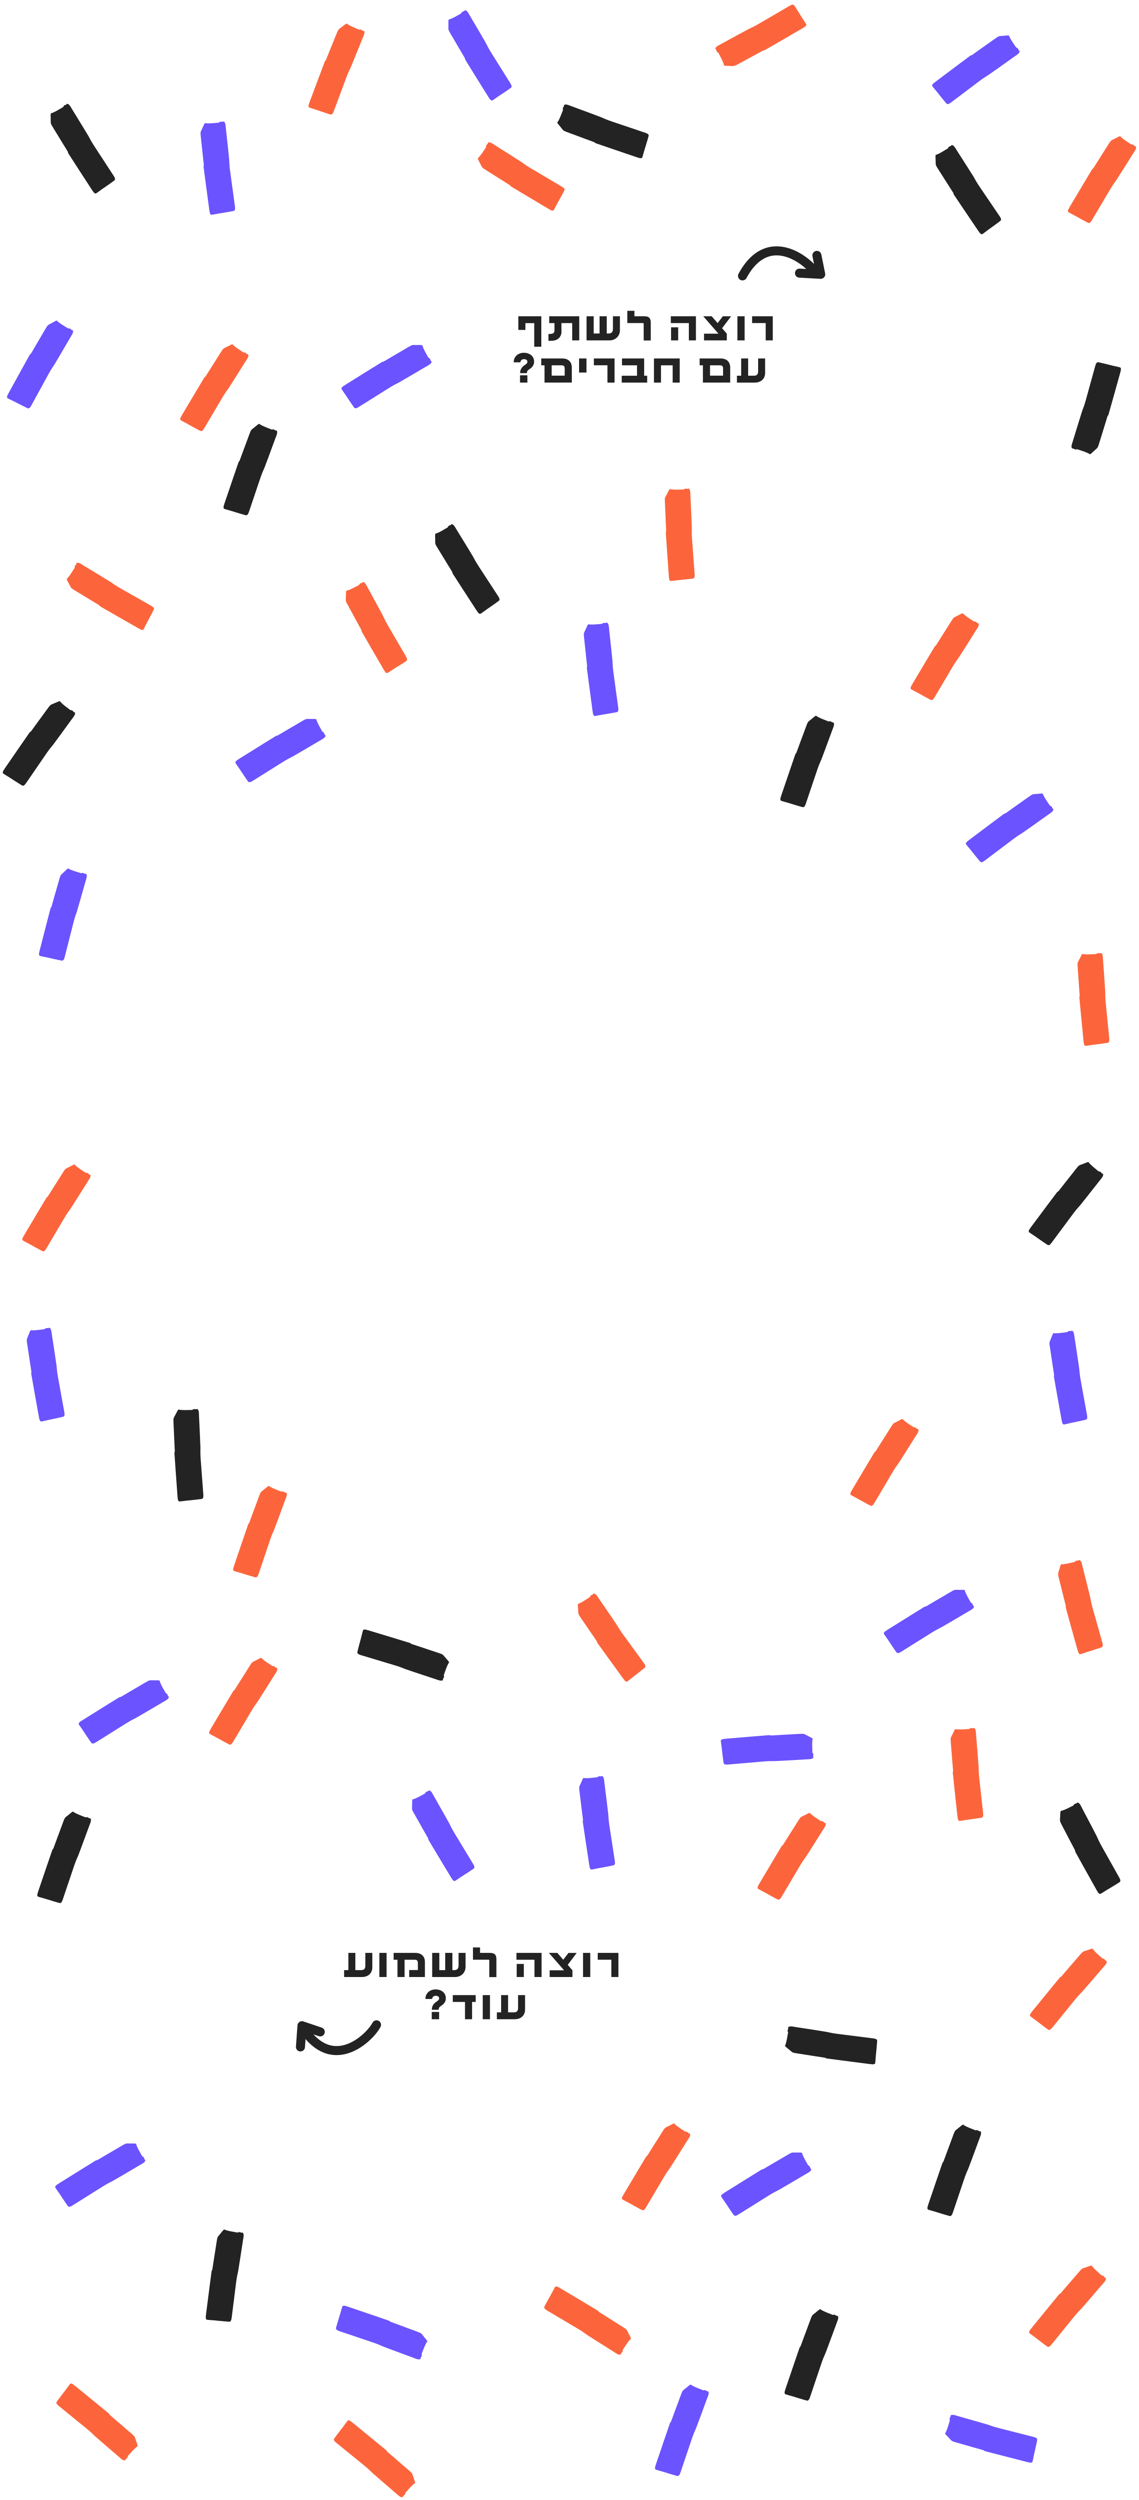 <svg width="378" height="829" viewBox="0 0 378 829" fill="none" xmlns="http://www.w3.org/2000/svg">
<path d="M239.268 577.711C239.464 579.093 239.642 580.476 239.779 581.863C239.867 582.757 240.011 583.647 240.125 584.54C240.19 585.054 240.582 585.225 241.646 585.137C244.855 584.868 248.062 584.582 251.269 584.31C252.646 584.193 254.032 584.048 255.403 584.01C256.12 583.99 256.84 584.033 257.58 583.985C258.686 583.913 259.791 583.874 260.898 583.811C263.127 583.685 265.355 583.552 267.584 583.423C268.082 583.394 268.578 583.401 269.076 583.312C269.716 583.198 270.13 582.835 269.896 582.548C269.826 582.462 269.835 582.382 269.856 582.292C269.938 581.942 269.993 581.594 269.69 581.278C269.62 581.204 269.621 581.108 269.618 581.02C269.579 579.679 269.47 578.341 269.615 576.99C269.616 576.975 269.61 576.959 269.62 576.946C269.92 576.561 269.46 576.344 269.025 576.121C268.395 575.797 267.751 575.479 267.148 575.143C266.841 574.971 266.447 574.93 266 574.944C264.88 574.979 263.759 575.075 262.636 575.129C260.484 575.233 258.331 575.372 256.178 575.497C255.95 575.51 255.724 575.53 255.556 575.437C255.436 575.371 255.254 575.395 255.09 575.408C251.486 575.702 247.881 575.985 244.279 576.298C243.189 576.392 242.1 576.477 241.011 576.57C240.694 576.597 240.375 576.629 240.064 576.675C239.554 576.751 239.261 576.945 239.232 577.203C239.23 577.219 239.23 577.233 239.231 577.248C239.243 577.402 239.254 577.557 239.265 577.711L239.268 577.711Z" fill="#6B53FF"/>
<path d="M239.597 728.807C240.401 729.947 241.192 731.096 241.946 732.268C242.433 733.024 242.967 733.75 243.475 734.492C243.769 734.92 244.195 734.894 245.102 734.329C247.834 732.626 250.557 730.908 253.286 729.203C254.459 728.47 255.626 727.709 256.828 727.049C257.458 726.704 258.117 726.414 258.754 726.034C259.705 725.465 260.671 724.926 261.627 724.365C263.553 723.235 265.475 722.1 267.399 720.968C267.83 720.715 268.274 720.495 268.676 720.188C269.194 719.795 269.397 719.283 269.057 719.134C268.956 719.09 268.927 719.016 268.905 718.925C268.818 718.576 268.708 718.242 268.295 718.098C268.199 718.065 268.156 717.979 268.113 717.902C267.466 716.727 266.759 715.586 266.271 714.318C266.266 714.304 266.252 714.293 266.256 714.276C266.347 713.796 265.839 713.813 265.35 713.813C264.641 713.813 263.923 713.824 263.234 713.8C262.882 713.787 262.513 713.93 262.121 714.147C261.14 714.689 260.186 715.286 259.212 715.846C257.345 716.921 255.492 718.026 253.634 719.12C253.436 719.237 253.245 719.357 253.053 719.351C252.916 719.347 252.765 719.451 252.625 719.538C249.552 721.444 246.473 723.341 243.411 725.262C242.484 725.844 241.553 726.417 240.627 726.996C240.357 727.165 240.088 727.339 239.832 727.522C239.414 727.822 239.242 728.129 239.333 728.372C239.339 728.386 239.345 728.399 239.353 728.412C239.433 728.544 239.514 728.676 239.595 728.809L239.597 728.807Z" fill="#6B53FF"/>
<path d="M26.397 572.206C27.201 573.346 27.992 574.495 28.746 575.667C29.233 576.423 29.767 577.149 30.275 577.891C30.569 578.319 30.995 578.293 31.901 577.728C34.633 576.025 37.357 574.307 40.086 572.602C41.259 571.869 42.426 571.108 43.628 570.448C44.258 570.103 44.917 569.813 45.554 569.432C46.505 568.864 47.471 568.325 48.427 567.764C50.353 566.634 52.275 565.499 54.199 564.367C54.629 564.114 55.073 563.894 55.476 563.587C55.994 563.194 56.196 562.682 55.857 562.533C55.756 562.489 55.727 562.414 55.705 562.324C55.618 561.975 55.508 561.641 55.094 561.497C54.998 561.464 54.956 561.378 54.913 561.301C54.266 560.126 53.558 558.985 53.071 557.717C53.066 557.703 53.052 557.692 53.056 557.675C53.147 557.195 52.639 557.212 52.15 557.212C51.441 557.211 50.723 557.223 50.033 557.198C49.681 557.186 49.312 557.329 48.921 557.546C47.94 558.088 46.986 558.685 46.012 559.245C44.145 560.32 42.292 561.425 40.434 562.519C40.236 562.636 40.044 562.756 39.853 562.75C39.715 562.746 39.565 562.85 39.425 562.937C36.352 564.843 33.273 566.74 30.211 568.661C29.284 569.243 28.353 569.816 27.427 570.395C27.157 570.564 26.888 570.738 26.632 570.921C26.213 571.221 26.041 571.528 26.133 571.77C26.139 571.785 26.145 571.798 26.153 571.811C26.233 571.943 26.314 572.075 26.394 572.207L26.397 572.206Z" fill="#6B53FF"/>
<path d="M18.597 725.807C19.401 726.947 20.192 728.096 20.946 729.268C21.433 730.024 21.967 730.75 22.475 731.492C22.769 731.92 23.195 731.894 24.102 731.329C26.834 729.626 29.557 727.908 32.286 726.203C33.459 725.47 34.626 724.709 35.828 724.049C36.458 723.704 37.117 723.414 37.754 723.034C38.705 722.465 39.671 721.926 40.627 721.365C42.553 720.235 44.475 719.1 46.399 717.968C46.83 717.715 47.274 717.495 47.676 717.188C48.194 716.795 48.397 716.283 48.057 716.134C47.956 716.09 47.927 716.016 47.905 715.925C47.818 715.576 47.708 715.242 47.295 715.098C47.199 715.065 47.156 714.979 47.113 714.902C46.466 713.727 45.759 712.586 45.271 711.318C45.266 711.304 45.252 711.293 45.256 711.276C45.347 710.796 44.839 710.813 44.35 710.813C43.641 710.813 42.923 710.824 42.233 710.8C41.882 710.787 41.513 710.93 41.121 711.147C40.14 711.689 39.186 712.286 38.212 712.846C36.345 713.921 34.492 715.026 32.634 716.12C32.436 716.237 32.245 716.357 32.053 716.351C31.916 716.347 31.765 716.451 31.625 716.538C28.552 718.444 25.474 720.341 22.411 722.262C21.484 722.844 20.553 723.417 19.627 723.996C19.357 724.165 19.088 724.339 18.832 724.522C18.414 724.822 18.242 725.129 18.334 725.372C18.339 725.386 18.345 725.399 18.353 725.412C18.433 725.544 18.514 725.676 18.595 725.809L18.597 725.807Z" fill="#6B53FF"/>
<path d="M113.597 129.406C114.401 130.546 115.192 131.696 115.946 132.867C116.433 133.623 116.967 134.349 117.475 135.092C117.769 135.519 118.195 135.493 119.102 134.928C121.834 133.225 124.557 131.507 127.286 129.802C128.459 129.069 129.626 128.308 130.828 127.648C131.458 127.303 132.117 127.013 132.754 126.633C133.705 126.064 134.671 125.525 135.627 124.964C137.553 123.834 139.475 122.699 141.399 121.568C141.83 121.314 142.274 121.094 142.676 120.788C143.194 120.394 143.397 119.883 143.057 119.734C142.956 119.69 142.927 119.615 142.905 119.524C142.818 119.175 142.708 118.841 142.295 118.698C142.199 118.664 142.156 118.578 142.113 118.502C141.466 117.326 140.759 116.185 140.271 114.917C140.266 114.903 140.252 114.892 140.256 114.875C140.347 114.395 139.839 114.413 139.35 114.412C138.641 114.412 137.923 114.423 137.234 114.399C136.882 114.386 136.513 114.529 136.121 114.746C135.14 115.288 134.186 115.885 133.212 116.445C131.345 117.52 129.492 118.626 127.634 119.719C127.436 119.836 127.245 119.956 127.053 119.95C126.916 119.946 126.765 120.05 126.625 120.137C123.552 122.043 120.473 123.94 117.411 125.861C116.484 126.443 115.553 127.016 114.627 127.595C114.357 127.764 114.088 127.938 113.832 128.121C113.414 128.421 113.242 128.728 113.333 128.971C113.339 128.985 113.345 128.998 113.353 129.011C113.433 129.143 113.514 129.275 113.595 129.408L113.597 129.406Z" fill="#6B53FF"/>
<path d="M78.397 253.406C79.201 254.546 79.992 255.696 80.746 256.867C81.233 257.623 81.767 258.349 82.275 259.092C82.569 259.519 82.995 259.493 83.901 258.928C86.633 257.225 89.357 255.507 92.086 253.802C93.259 253.069 94.426 252.308 95.628 251.648C96.258 251.303 96.917 251.013 97.554 250.633C98.505 250.064 99.471 249.525 100.427 248.964C102.353 247.834 104.275 246.699 106.199 245.568C106.629 245.314 107.073 245.094 107.476 244.788C107.994 244.394 108.196 243.883 107.857 243.734C107.756 243.69 107.727 243.615 107.705 243.524C107.618 243.175 107.508 242.841 107.094 242.698C106.998 242.664 106.956 242.578 106.913 242.502C106.266 241.326 105.558 240.185 105.071 238.917C105.066 238.903 105.052 238.892 105.055 238.875C105.147 238.395 104.639 238.413 104.149 238.412C103.441 238.412 102.723 238.423 102.033 238.399C101.681 238.386 101.312 238.529 100.921 238.746C99.94 239.288 98.986 239.885 98.012 240.445C96.145 241.52 94.292 242.626 92.434 243.719C92.236 243.836 92.044 243.956 91.853 243.95C91.715 243.946 91.565 244.05 91.425 244.137C88.352 246.043 85.273 247.94 82.211 249.861C81.284 250.443 80.353 251.016 79.427 251.595C79.157 251.764 78.888 251.938 78.632 252.121C78.213 252.421 78.041 252.728 78.133 252.971C78.139 252.985 78.145 252.998 78.153 253.011C78.233 253.143 78.314 253.275 78.394 253.408L78.397 253.406Z" fill="#6B53FF"/>
<path d="M197.87 237.365C199.24 237.1 200.613 236.853 201.991 236.647C202.88 236.514 203.761 236.326 204.647 236.168C205.158 236.077 205.309 235.677 205.167 234.619C204.738 231.428 204.293 228.239 203.861 225.05C203.676 223.679 203.462 222.303 203.355 220.936C203.3 220.22 203.306 219.499 203.221 218.763C203.095 217.662 203 216.559 202.882 215.457C202.645 213.237 202.4 211.018 202.16 208.799C202.107 208.303 202.089 207.807 201.975 207.314C201.829 206.68 201.446 206.285 201.171 206.533C201.089 206.607 201.009 206.603 200.917 206.586C200.563 206.522 200.214 206.485 199.913 206.802C199.843 206.876 199.747 206.88 199.659 206.888C198.322 206.993 196.991 207.169 195.634 207.092C195.619 207.091 195.604 207.098 195.59 207.089C195.19 206.808 194.997 207.278 194.795 207.724C194.503 208.37 194.218 209.029 193.912 209.647C193.756 209.963 193.735 210.358 193.772 210.804C193.862 211.921 194.014 213.036 194.124 214.155C194.335 216.298 194.581 218.442 194.814 220.586C194.839 220.814 194.87 221.038 194.785 221.21C194.725 221.334 194.758 221.514 194.78 221.677C195.253 225.262 195.716 228.849 196.208 232.43C196.356 233.514 196.496 234.598 196.643 235.681C196.686 235.996 196.734 236.313 196.795 236.622C196.896 237.127 197.105 237.41 197.365 237.426C197.38 237.427 197.394 237.426 197.409 237.425C197.563 237.406 197.717 237.387 197.87 237.368L197.87 237.365Z" fill="#6B53FF"/>
<path d="M2.925 132.274C4.183 132.877 5.434 133.494 6.664 134.148C7.458 134.57 8.279 134.943 9.085 135.343C9.549 135.573 9.909 135.342 10.424 134.407C11.977 131.587 13.515 128.758 15.065 125.937C15.731 124.726 16.378 123.492 17.105 122.329C17.486 121.721 17.92 121.145 18.29 120.503C18.843 119.542 19.423 118.6 19.983 117.643C21.113 115.718 22.236 113.789 23.363 111.862C23.615 111.431 23.895 111.022 24.097 110.558C24.357 109.961 24.284 109.416 23.915 109.452C23.805 109.463 23.743 109.411 23.68 109.343C23.433 109.081 23.174 108.843 22.743 108.92C22.643 108.937 22.564 108.883 22.489 108.837C21.351 108.127 20.177 107.477 19.132 106.608C19.12 106.598 19.103 106.595 19.098 106.579C18.944 106.116 18.508 106.379 18.081 106.617C17.462 106.963 16.842 107.323 16.228 107.638C15.914 107.799 15.662 108.104 15.426 108.485C14.835 109.436 14.294 110.423 13.717 111.388C12.612 113.237 11.535 115.106 10.447 116.968C10.331 117.166 10.223 117.365 10.053 117.453C9.93 117.517 9.85 117.681 9.77 117.825C8.019 120.989 6.258 124.147 4.523 127.319C3.998 128.279 3.465 129.233 2.939 130.191C2.787 130.47 2.637 130.754 2.503 131.038C2.284 131.504 2.283 131.856 2.482 132.023C2.494 132.033 2.505 132.041 2.518 132.048C2.653 132.125 2.788 132.201 2.923 132.277L2.925 132.274Z" fill="#6B53FF"/>
<path d="M320.879 280.339C321.779 281.405 322.666 282.482 323.519 283.584C324.069 284.295 324.664 284.972 325.234 285.668C325.564 286.069 325.987 286.005 326.84 285.365C329.415 283.431 331.98 281.485 334.552 279.55C335.657 278.719 336.753 277.859 337.894 277.099C338.491 276.7 339.123 276.354 339.725 275.92C340.623 275.272 341.539 274.651 342.443 274.009C344.264 272.718 346.081 271.42 347.9 270.127C348.307 269.837 348.73 269.58 349.105 269.239C349.587 268.802 349.744 268.275 349.393 268.156C349.289 268.121 349.253 268.049 349.223 267.961C349.106 267.621 348.968 267.297 348.544 267.19C348.445 267.165 348.396 267.083 348.346 267.01C347.6 265.895 346.796 264.82 346.201 263.599C346.195 263.585 346.18 263.575 346.182 263.558C346.232 263.072 345.727 263.133 345.239 263.175C344.534 263.236 343.819 263.309 343.13 263.345C342.778 263.362 342.423 263.537 342.052 263.787C341.122 264.412 340.223 265.089 339.3 265.731C337.533 266.963 335.783 268.225 334.026 269.475C333.839 269.608 333.659 269.745 333.468 269.755C333.33 269.763 333.189 269.88 333.057 269.979C330.161 272.143 327.257 274.299 324.373 276.478C323.499 277.137 322.622 277.788 321.749 278.446C321.495 278.637 321.242 278.834 321.003 279.039C320.611 279.373 320.466 279.694 320.579 279.928C320.586 279.942 320.593 279.954 320.602 279.966C320.694 280.091 320.785 280.216 320.877 280.341L320.879 280.339Z" fill="#6B53FF"/>
<path d="M309.679 28.94C310.579 30.006 311.466 31.083 312.318 32.185C312.869 32.896 313.464 33.573 314.034 34.269C314.363 34.67 314.786 34.606 315.64 33.966C318.215 32.033 320.779 30.086 323.351 28.151C324.456 27.32 325.553 26.46 326.694 25.7C327.291 25.301 327.923 24.955 328.524 24.521C329.423 23.873 330.339 23.252 331.243 22.61C333.064 21.319 334.88 20.022 336.7 18.728C337.107 18.438 337.53 18.181 337.905 17.84C338.386 17.403 338.544 16.876 338.193 16.757C338.089 16.722 338.053 16.65 338.023 16.562C337.906 16.222 337.768 15.899 337.344 15.791C337.245 15.766 337.195 15.684 337.145 15.611C336.4 14.496 335.596 13.421 335.001 12.2C334.994 12.186 334.98 12.176 334.982 12.159C335.032 11.674 334.527 11.734 334.039 11.777C333.333 11.837 332.619 11.91 331.93 11.946C331.578 11.963 331.223 12.138 330.852 12.388C329.921 13.013 329.023 13.69 328.1 14.332C326.333 15.564 324.583 16.826 322.826 18.076C322.639 18.209 322.459 18.346 322.267 18.356C322.13 18.364 321.989 18.481 321.857 18.58C318.961 20.744 316.057 22.9 313.173 25.079C312.299 25.738 311.422 26.39 310.548 27.047C310.295 27.238 310.041 27.435 309.802 27.64C309.411 27.974 309.266 28.295 309.379 28.529C309.385 28.543 309.393 28.555 309.402 28.567C309.493 28.692 309.585 28.817 309.677 28.942L309.679 28.94Z" fill="#6B53FF"/>
<path d="M70.67 71.166C72.04 70.902 73.412 70.654 74.79 70.448C75.68 70.316 76.561 70.127 77.447 69.969C77.958 69.878 78.109 69.478 77.967 68.42C77.538 65.229 77.092 62.04 76.661 58.851C76.476 57.481 76.261 56.104 76.155 54.737C76.099 54.021 76.106 53.3 76.021 52.564C75.894 51.463 75.8 50.361 75.682 49.258C75.444 47.039 75.2 44.82 74.96 42.6C74.906 42.104 74.888 41.609 74.775 41.115C74.629 40.481 74.246 40.087 73.97 40.335C73.889 40.408 73.808 40.404 73.717 40.387C73.363 40.323 73.013 40.286 72.712 40.604C72.642 40.678 72.547 40.681 72.459 40.689C71.122 40.795 69.791 40.971 68.434 40.893C68.419 40.892 68.403 40.9 68.39 40.89C67.99 40.609 67.797 41.08 67.595 41.526C67.303 42.171 67.018 42.83 66.712 43.449C66.556 43.764 66.535 44.159 66.571 44.605C66.662 45.722 66.814 46.837 66.924 47.956C67.135 50.1 67.381 52.243 67.614 54.387C67.638 54.615 67.67 54.839 67.585 55.011C67.525 55.135 67.558 55.315 67.58 55.478C68.053 59.063 68.516 62.65 69.007 66.231C69.156 67.316 69.296 68.4 69.442 69.483C69.486 69.797 69.534 70.115 69.595 70.423C69.696 70.928 69.905 71.211 70.164 71.227C70.18 71.228 70.194 71.228 70.209 71.226C70.363 71.207 70.516 71.188 70.67 71.169L70.67 71.166Z" fill="#6B53FF"/>
<path d="M60.024 497.864C61.408 497.684 62.793 497.521 64.181 497.4C65.076 497.321 65.968 497.187 66.862 497.084C67.377 497.024 67.553 496.634 67.476 495.569C67.242 492.358 66.992 489.148 66.756 485.938C66.655 484.559 66.525 483.172 66.503 481.801C66.491 481.083 66.541 480.364 66.502 479.624C66.443 478.517 66.416 477.411 66.365 476.304C66.263 474.074 66.155 471.844 66.051 469.614C66.028 469.115 66.04 468.62 65.957 468.121C65.85 467.479 65.492 467.061 65.202 467.292C65.116 467.361 65.036 467.352 64.946 467.329C64.597 467.244 64.25 467.185 63.93 467.484C63.855 467.553 63.76 467.551 63.672 467.553C62.33 467.577 60.991 467.672 59.642 467.511C59.627 467.51 59.611 467.516 59.598 467.506C59.216 467.201 58.994 467.659 58.766 468.091C58.435 468.718 58.11 469.358 57.767 469.957C57.592 470.262 57.547 470.656 57.556 471.103C57.578 472.223 57.661 473.346 57.703 474.469C57.783 476.622 57.897 478.776 57.999 480.93C58.01 481.159 58.027 481.385 57.932 481.552C57.864 481.671 57.886 481.853 57.898 482.017C58.152 485.625 58.395 489.233 58.666 492.837C58.748 493.929 58.822 495.019 58.902 496.109C58.926 496.426 58.955 496.746 58.997 497.057C59.067 497.567 59.258 497.863 59.516 497.894C59.531 497.896 59.545 497.897 59.56 497.896C59.715 497.886 59.87 497.877 60.024 497.867L60.024 497.864Z" fill="#232323"/>
<path d="M341.911 408.896C343.075 409.666 344.229 410.449 345.358 411.266C346.086 411.793 346.848 412.275 347.591 412.782C348.02 413.074 348.408 412.894 349.047 412.038C350.972 409.458 352.884 406.867 354.807 404.286C355.633 403.177 356.442 402.043 357.323 400.992C357.784 400.441 358.292 399.931 358.747 399.345C359.427 398.47 360.13 397.616 360.816 396.746C362.199 394.993 363.577 393.237 364.958 391.483C365.267 391.09 365.6 390.724 365.864 390.292C366.203 389.737 366.206 389.187 365.835 389.171C365.725 389.167 365.671 389.108 365.617 389.032C365.409 388.738 365.186 388.467 364.748 388.484C364.647 388.487 364.576 388.423 364.507 388.367C363.478 387.507 362.404 386.702 361.488 385.698C361.478 385.687 361.462 385.681 361.459 385.665C361.369 385.184 360.902 385.385 360.446 385.563C359.786 385.82 359.122 386.091 358.47 386.32C358.138 386.436 357.846 386.704 357.56 387.048C356.844 387.91 356.172 388.813 355.468 389.689C354.12 391.369 352.796 393.073 351.463 394.768C351.321 394.948 351.187 395.13 351.006 395.194C350.876 395.24 350.774 395.392 350.675 395.524C348.506 398.417 346.328 401.304 344.175 404.207C343.522 405.086 342.864 405.958 342.211 406.835C342.022 407.09 341.834 407.35 341.663 407.614C341.382 408.045 341.333 408.394 341.507 408.586C341.517 408.598 341.528 408.608 341.54 408.617C341.663 408.711 341.786 408.805 341.909 408.899L341.911 408.896Z" fill="#232323"/>
<path d="M259.68 265.693C261.024 266.066 262.364 266.456 263.689 266.885C264.544 267.162 265.418 267.386 266.281 267.639C266.779 267.784 267.093 267.494 267.437 266.483C268.473 263.435 269.494 260.381 270.527 257.333C270.971 256.024 271.392 254.696 271.905 253.424C272.174 252.758 272.501 252.116 272.753 251.419C273.13 250.376 273.536 249.347 273.921 248.308C274.696 246.214 275.466 244.119 276.239 242.024C276.412 241.556 276.616 241.105 276.734 240.612C276.885 239.98 276.718 239.456 276.361 239.555C276.255 239.585 276.185 239.545 276.111 239.489C275.823 239.275 275.526 239.085 275.115 239.236C275.019 239.271 274.932 239.231 274.85 239.199C273.605 238.699 272.335 238.264 271.155 237.591C271.142 237.583 271.125 237.583 271.117 237.568C270.884 237.139 270.501 237.474 270.122 237.783C269.573 238.231 269.025 238.694 268.476 239.112C268.195 239.325 268 239.67 267.834 240.085C267.418 241.126 267.058 242.192 266.658 243.243C265.893 245.256 265.159 247.285 264.413 249.308C264.334 249.523 264.262 249.738 264.11 249.855C264 249.938 263.95 250.115 263.897 250.27C262.725 253.691 261.542 257.109 260.388 260.535C260.039 261.571 259.681 262.604 259.33 263.639C259.229 263.941 259.131 264.246 259.048 264.55C258.914 265.047 258.975 265.393 259.2 265.523C259.213 265.531 259.226 265.537 259.241 265.542C259.387 265.593 259.533 265.644 259.679 265.696L259.68 265.693Z" fill="#232323"/>
<path d="M326.406 77.369C327.516 76.523 328.635 75.69 329.777 74.893C330.515 74.379 331.22 73.818 331.944 73.282C332.36 72.973 332.318 72.548 331.72 71.663C329.917 68.996 328.099 66.338 326.294 63.674C325.518 62.529 324.714 61.392 324.01 60.215C323.642 59.598 323.327 58.95 322.924 58.328C322.321 57.398 321.746 56.453 321.149 55.519C319.949 53.636 318.744 51.758 317.541 49.877C317.272 49.456 317.036 49.02 316.714 48.629C316.302 48.126 315.783 47.943 315.647 48.288C315.607 48.39 315.533 48.422 315.444 48.448C315.098 48.548 314.768 48.67 314.64 49.088C314.61 49.185 314.526 49.231 314.451 49.277C313.3 49.967 312.187 50.717 310.937 51.251C310.923 51.257 310.913 51.27 310.896 51.268C310.413 51.194 310.449 51.701 310.467 52.19C310.493 52.898 310.53 53.615 310.532 54.305C310.532 54.657 310.689 55.021 310.92 55.404C311.498 56.364 312.13 57.295 312.726 58.248C313.869 60.074 315.043 61.885 316.205 63.701C316.329 63.894 316.457 64.081 316.457 64.273C316.458 64.41 316.568 64.557 316.66 64.694C318.679 67.694 320.689 70.7 322.722 73.689C323.338 74.594 323.945 75.502 324.558 76.407C324.737 76.67 324.921 76.933 325.113 77.181C325.428 77.588 325.741 77.749 325.981 77.648C325.995 77.642 326.008 77.636 326.02 77.627C326.149 77.542 326.279 77.457 326.408 77.371L326.406 77.369Z" fill="#232323"/>
<path d="M261.079 794.094C262.424 794.467 263.763 794.857 265.089 795.286C265.944 795.563 266.817 795.787 267.681 796.04C268.179 796.185 268.492 795.894 268.836 794.884C269.873 791.836 270.893 788.782 271.926 785.734C272.371 784.424 272.792 783.096 273.305 781.825C273.574 781.159 273.901 780.517 274.152 779.819C274.529 778.777 274.936 777.748 275.32 776.708C276.096 774.615 276.865 772.52 277.638 770.425C277.811 769.957 278.015 769.505 278.133 769.013C278.285 768.381 278.117 767.856 277.761 767.956C277.655 767.986 277.585 767.946 277.51 767.89C277.222 767.676 276.925 767.486 276.514 767.637C276.419 767.672 276.332 767.632 276.249 767.6C275.005 767.1 273.735 766.665 272.555 765.991C272.541 765.984 272.524 765.984 272.516 765.969C272.283 765.54 271.901 765.875 271.522 766.184C270.973 766.632 270.424 767.095 269.875 767.513C269.595 767.726 269.4 768.071 269.234 768.486C268.818 769.527 268.457 770.593 268.058 771.643C267.293 773.657 266.559 775.686 265.813 777.709C265.733 777.924 265.661 778.139 265.509 778.255C265.4 778.339 265.349 778.515 265.296 778.671C264.124 782.092 262.942 785.51 261.788 788.935C261.438 789.972 261.08 791.005 260.73 792.04C260.628 792.341 260.53 792.647 260.448 792.95C260.314 793.447 260.375 793.794 260.599 793.924C260.613 793.931 260.626 793.938 260.64 793.942C260.786 793.994 260.932 794.045 261.078 794.097L261.079 794.094Z" fill="#232323"/>
<path d="M13.079 629.094C14.424 629.467 15.763 629.857 17.089 630.286C17.944 630.563 18.817 630.787 19.681 631.04C20.179 631.185 20.492 630.894 20.836 629.884C21.873 626.836 22.893 623.782 23.927 620.734C24.371 619.424 24.792 618.096 25.305 616.825C25.574 616.159 25.901 615.517 26.152 614.819C26.529 613.777 26.936 612.748 27.32 611.708C28.096 609.615 28.865 607.52 29.638 605.425C29.811 604.957 30.015 604.505 30.133 604.013C30.285 603.381 30.117 602.856 29.761 602.956C29.655 602.986 29.585 602.946 29.51 602.89C29.222 602.676 28.925 602.486 28.514 602.637C28.419 602.672 28.331 602.632 28.249 602.6C27.005 602.1 25.735 601.665 24.555 600.991C24.541 600.984 24.524 600.984 24.516 600.969C24.283 600.54 23.901 600.875 23.522 601.184C22.973 601.632 22.424 602.095 21.875 602.513C21.595 602.726 21.4 603.071 21.234 603.486C20.818 604.527 20.457 605.593 20.058 606.643C19.293 608.657 18.558 610.686 17.813 612.709C17.733 612.924 17.661 613.139 17.509 613.255C17.4 613.339 17.349 613.515 17.296 613.671C16.124 617.092 14.942 620.51 13.788 623.935C13.438 624.972 13.08 626.005 12.73 627.04C12.628 627.341 12.53 627.647 12.448 627.95C12.313 628.447 12.375 628.794 12.6 628.924C12.613 628.931 12.626 628.938 12.64 628.942C12.786 628.994 12.932 629.045 13.078 629.097L13.079 629.094Z" fill="#232323"/>
<path d="M223.071 192.632C224.455 192.454 225.841 192.292 227.229 192.173C228.124 192.096 229.016 191.963 229.91 191.861C230.425 191.801 230.601 191.411 230.526 190.346C230.297 187.135 230.051 183.924 229.819 180.715C229.72 179.335 229.592 177.948 229.571 176.577C229.56 175.859 229.611 175.14 229.573 174.4C229.515 173.293 229.49 172.187 229.44 171.08C229.342 168.849 229.237 166.62 229.136 164.39C229.113 163.891 229.126 163.395 229.043 162.896C228.937 162.254 228.579 161.836 228.289 162.067C228.203 162.135 228.123 162.126 228.033 162.103C227.684 162.017 227.337 161.958 227.017 162.257C226.942 162.326 226.846 162.323 226.758 162.326C225.417 162.348 224.078 162.44 222.729 162.279C222.714 162.277 222.698 162.283 222.685 162.273C222.303 161.968 222.081 162.425 221.852 162.857C221.52 163.483 221.195 164.123 220.851 164.722C220.675 165.027 220.629 165.42 220.638 165.868C220.659 166.988 220.741 168.11 220.781 169.234C220.858 171.386 220.97 173.541 221.068 175.695C221.079 175.924 221.096 176.15 221.001 176.316C220.933 176.436 220.955 176.618 220.966 176.782C221.215 180.39 221.453 183.998 221.72 187.603C221.801 188.695 221.872 189.785 221.952 190.875C221.975 191.192 222.003 191.512 222.045 191.823C222.115 192.334 222.305 192.629 222.563 192.661C222.578 192.663 222.593 192.664 222.608 192.663C222.762 192.654 222.917 192.644 223.072 192.635L223.071 192.632Z" fill="#FC653C"/>
<path d="M47.841 208.308C48.464 207.059 49.101 205.819 49.775 204.599C50.21 203.812 50.596 202.998 51.009 202.198C51.247 201.737 51.021 201.374 50.095 200.844C47.3 199.245 44.496 197.662 41.701 196.067C40.5 195.381 39.277 194.715 38.126 193.969C37.524 193.578 36.955 193.135 36.319 192.755C35.368 192.186 34.435 191.591 33.487 191.015C31.58 189.855 29.67 188.701 27.761 187.543C27.334 187.284 26.93 186.997 26.469 186.788C25.877 186.519 25.331 186.583 25.36 186.952C25.369 187.062 25.317 187.123 25.248 187.185C24.982 187.427 24.74 187.683 24.809 188.115C24.826 188.215 24.77 188.293 24.723 188.368C23.995 189.494 23.326 190.658 22.44 191.688C22.43 191.7 22.427 191.717 22.41 191.722C21.945 191.869 22.201 192.308 22.432 192.739C22.767 193.363 23.117 193.99 23.423 194.609C23.579 194.925 23.88 195.182 24.256 195.424C25.198 196.03 26.176 196.588 27.132 197.18C28.963 198.314 30.814 199.422 32.658 200.54C32.855 200.658 33.052 200.77 33.137 200.942C33.198 201.065 33.362 201.148 33.504 201.23C36.639 203.032 39.769 204.844 42.912 206.63C43.864 207.17 44.809 207.718 45.759 208.26C46.035 208.417 46.316 208.571 46.598 208.71C47.061 208.936 47.413 208.943 47.583 208.746C47.593 208.735 47.601 208.723 47.609 208.71C47.687 208.577 47.766 208.443 47.844 208.309L47.841 208.308Z" fill="#FC653C"/>
<path d="M78.079 521.094C79.424 521.467 80.763 521.857 82.089 522.286C82.944 522.563 83.817 522.787 84.681 523.04C85.179 523.185 85.492 522.894 85.836 521.884C86.873 518.836 87.893 515.782 88.927 512.734C89.371 511.424 89.792 510.096 90.305 508.825C90.574 508.159 90.9 507.517 91.152 506.819C91.529 505.777 91.936 504.748 92.32 503.708C93.096 501.615 93.865 499.52 94.638 497.425C94.811 496.957 95.015 496.505 95.133 496.013C95.285 495.381 95.118 494.856 94.76 494.956C94.655 494.986 94.585 494.946 94.51 494.89C94.222 494.676 93.925 494.486 93.514 494.637C93.419 494.672 93.332 494.632 93.249 494.6C92.005 494.1 90.735 493.665 89.555 492.991C89.541 492.984 89.524 492.984 89.516 492.969C89.283 492.54 88.901 492.875 88.522 493.184C87.973 493.632 87.424 494.095 86.875 494.513C86.595 494.726 86.4 495.071 86.234 495.486C85.818 496.527 85.457 497.593 85.058 498.643C84.293 500.657 83.558 502.686 82.813 504.709C82.733 504.924 82.661 505.139 82.509 505.255C82.4 505.339 82.35 505.515 82.296 505.671C81.124 509.092 79.942 512.51 78.788 515.935C78.438 516.972 78.08 518.005 77.73 519.04C77.628 519.341 77.53 519.647 77.448 519.95C77.314 520.447 77.375 520.794 77.6 520.924C77.613 520.931 77.626 520.938 77.64 520.942C77.786 520.994 77.932 521.045 78.078 521.097L78.079 521.094Z" fill="#FC653C"/>
<path d="M120.335 541.091C120.008 542.448 119.665 543.8 119.281 545.139C119.033 546.003 118.84 546.884 118.616 547.755C118.488 548.258 118.789 548.561 119.811 548.871C122.893 549.802 125.98 550.718 129.061 551.646C130.385 552.045 131.727 552.421 133.015 552.89C133.69 553.136 134.343 553.441 135.048 553.669C136.103 554.01 137.145 554.381 138.197 554.73C140.316 555.433 142.437 556.13 144.556 556.831C145.03 556.988 145.488 557.177 145.984 557.278C146.622 557.408 147.14 557.223 147.028 556.869C146.995 556.764 147.032 556.693 147.085 556.617C147.29 556.321 147.469 556.019 147.305 555.613C147.266 555.519 147.303 555.43 147.332 555.347C147.79 554.086 148.181 552.802 148.814 551.599C148.821 551.586 148.82 551.569 148.835 551.56C149.256 551.313 148.908 550.942 148.586 550.574C148.119 550.04 147.638 549.508 147.201 548.973C146.979 548.7 146.628 548.517 146.207 548.366C145.153 547.985 144.075 547.661 143.011 547.298C140.973 546.603 138.92 545.938 136.872 545.262C136.654 545.19 136.437 545.125 136.316 544.977C136.228 544.871 136.051 544.826 135.893 544.778C132.434 543.724 128.978 542.659 125.515 541.623C124.467 541.309 123.422 540.987 122.376 540.672C122.071 540.581 121.763 540.493 121.456 540.421C120.955 540.304 120.611 540.377 120.489 540.606C120.482 540.619 120.476 540.633 120.472 540.647C120.425 540.795 120.379 540.943 120.332 541.09L120.335 541.091Z" fill="#232323"/>
<path d="M74.88 168.893C76.224 169.266 77.564 169.655 78.889 170.085C79.745 170.362 80.618 170.585 81.481 170.839C81.979 170.984 82.293 170.693 82.637 169.683C83.673 166.634 84.694 163.58 85.727 160.533C86.171 159.223 86.592 157.895 87.106 156.624C87.375 155.958 87.701 155.315 87.953 154.618C88.33 153.576 88.736 152.547 89.121 151.507C89.897 149.414 90.666 147.318 91.439 145.224C91.612 144.756 91.816 144.304 91.934 143.812C92.085 143.179 91.918 142.655 91.561 142.755C91.455 142.785 91.385 142.745 91.311 142.689C91.023 142.474 90.726 142.285 90.315 142.436C90.22 142.471 90.132 142.431 90.05 142.399C88.806 141.898 87.536 141.464 86.356 140.79C86.342 140.783 86.325 140.782 86.317 140.768C86.084 140.338 85.701 140.673 85.323 140.983C84.774 141.431 84.225 141.894 83.676 142.312C83.395 142.525 83.2 142.869 83.035 143.285C82.619 144.326 82.258 145.392 81.859 146.442C81.094 148.456 80.359 150.485 79.613 152.508C79.534 152.723 79.462 152.938 79.31 153.054C79.201 153.138 79.15 153.314 79.097 153.47C77.925 156.891 76.743 160.308 75.588 163.734C75.239 164.771 74.881 165.804 74.531 166.839C74.429 167.14 74.331 167.446 74.249 167.749C74.114 168.246 74.175 168.593 74.4 168.723C74.413 168.73 74.427 168.736 74.441 168.741C74.587 168.793 74.733 168.844 74.879 168.896L74.88 168.893Z" fill="#232323"/>
<path d="M282.777 495.99C284.015 496.634 285.245 497.292 286.453 497.987C287.232 498.435 288.04 498.835 288.832 499.262C289.289 499.507 289.656 499.288 290.202 498.37C291.848 495.603 293.479 492.827 295.122 490.06C295.828 488.871 296.515 487.659 297.281 486.522C297.682 485.926 298.135 485.365 298.526 484.735C299.11 483.794 299.721 482.871 300.313 481.934C301.506 480.047 302.693 478.156 303.883 476.268C304.149 475.845 304.443 475.446 304.66 474.989C304.939 474.402 304.885 473.854 304.515 473.878C304.405 473.885 304.345 473.832 304.283 473.761C304.046 473.492 303.795 473.245 303.362 473.307C303.261 473.321 303.184 473.264 303.11 473.216C301.996 472.469 300.844 471.78 299.829 470.877C299.818 470.866 299.801 470.863 299.796 470.847C299.657 470.378 299.214 470.627 298.779 470.851C298.149 471.175 297.516 471.515 296.892 471.81C296.574 471.96 296.312 472.256 296.063 472.629C295.441 473.56 294.867 474.528 294.258 475.474C293.092 477.285 291.954 479.118 290.804 480.942C290.682 481.136 290.567 481.331 290.394 481.414C290.27 481.473 290.184 481.635 290.1 481.776C288.244 484.88 286.379 487.978 284.54 491.09C283.983 492.032 283.419 492.968 282.861 493.908C282.699 494.182 282.54 494.46 282.397 494.74C282.162 495.199 282.15 495.55 282.343 495.724C282.355 495.734 282.366 495.743 282.379 495.751C282.511 495.831 282.644 495.912 282.776 495.992L282.777 495.99Z" fill="#FC653C"/>
<path d="M360.735 346.771C362.114 346.557 363.494 346.36 364.879 346.205C365.772 346.105 366.66 345.949 367.552 345.824C368.065 345.751 368.231 345.357 368.128 344.295C367.817 341.09 367.488 337.887 367.174 334.684C367.039 333.308 366.875 331.925 366.819 330.555C366.79 329.837 366.823 329.117 366.765 328.378C366.679 327.273 366.625 326.168 366.547 325.062C366.392 322.835 366.229 320.609 366.071 318.382C366.035 317.884 366.035 317.389 365.94 316.891C365.817 316.253 365.449 315.844 365.165 316.082C365.08 316.153 365 316.145 364.91 316.125C364.558 316.048 364.21 315.998 363.898 316.304C363.825 316.376 363.729 316.375 363.641 316.38C362.301 316.437 360.965 316.564 359.612 316.437C359.597 316.435 359.581 316.442 359.568 316.432C359.178 316.137 358.968 316.6 358.75 317.038C358.434 317.672 358.125 318.32 357.797 318.927C357.629 319.237 357.594 319.631 357.614 320.078C357.664 321.198 357.774 322.318 357.843 323.44C357.976 325.589 358.143 327.741 358.297 329.892C358.313 330.12 358.336 330.346 358.245 330.514C358.18 330.636 358.207 330.817 358.222 330.981C358.564 334.581 358.895 338.182 359.255 341.779C359.363 342.868 359.463 343.956 359.57 345.044C359.602 345.36 359.638 345.679 359.688 345.989C359.771 346.497 359.969 346.788 360.228 346.814C360.243 346.815 360.257 346.815 360.272 346.814C360.426 346.801 360.581 346.787 360.735 346.774L360.735 346.771Z" fill="#FC653C"/>
<path d="M342.281 668.883C343.41 669.702 344.53 670.534 345.622 671.399C346.327 671.957 347.067 672.472 347.788 673.011C348.204 673.321 348.599 673.158 349.274 672.331C351.309 669.836 353.332 667.33 355.364 664.835C356.237 663.763 357.095 662.665 358.02 661.653C358.504 661.123 359.035 660.635 359.514 660.069C360.231 659.224 360.971 658.402 361.694 657.562C363.152 655.871 364.604 654.176 366.06 652.483C366.385 652.104 366.734 651.753 367.016 651.332C367.379 650.792 367.406 650.243 367.036 650.212C366.927 650.203 366.875 650.141 366.825 650.063C366.629 649.761 366.418 649.48 365.98 649.477C365.878 649.477 365.81 649.409 365.744 649.351C364.753 648.447 363.715 647.596 362.844 646.554C362.834 646.542 362.818 646.536 362.815 646.519C362.747 646.035 362.271 646.216 361.808 646.374C361.138 646.602 360.462 646.844 359.801 647.044C359.464 647.146 359.161 647.401 358.861 647.732C358.108 648.562 357.398 649.435 356.657 650.28C355.237 651.9 353.841 653.545 352.435 655.181C352.286 655.355 352.144 655.531 351.96 655.587C351.829 655.627 351.72 655.775 351.616 655.902C349.323 658.699 347.023 661.489 344.745 664.296C344.056 665.146 343.36 665.989 342.67 666.836C342.47 667.083 342.271 667.335 342.088 667.591C341.789 668.01 341.725 668.356 341.891 668.556C341.9 668.568 341.91 668.578 341.922 668.588C342.041 668.687 342.16 668.786 342.279 668.885L342.281 668.883Z" fill="#FC653C"/>
<path d="M115.082 803.092C114.263 804.222 113.43 805.341 112.566 806.433C112.007 807.138 111.493 807.878 110.954 808.599C110.644 809.015 110.807 809.41 111.634 810.086C114.129 812.121 116.635 814.143 119.13 816.175C120.202 817.049 121.299 817.907 122.312 818.832C122.842 819.316 123.33 819.846 123.895 820.326C124.741 821.043 125.563 821.783 126.403 822.506C128.094 823.963 129.789 825.416 131.482 826.871C131.861 827.197 132.212 827.546 132.633 827.828C133.172 828.191 133.722 828.217 133.753 827.848C133.762 827.738 133.824 827.686 133.902 827.636C134.204 827.441 134.485 827.229 134.487 826.791C134.488 826.69 134.556 826.622 134.614 826.556C135.518 825.564 136.368 824.526 137.411 823.655C137.423 823.645 137.429 823.629 137.446 823.627C137.93 823.559 137.749 823.083 137.591 822.62C137.363 821.949 137.121 821.274 136.921 820.613C136.819 820.276 136.564 819.973 136.233 819.672C135.403 818.919 134.53 818.209 133.684 817.468C132.065 816.048 130.42 814.652 128.784 813.247C128.61 813.098 128.434 812.955 128.378 812.772C128.337 812.64 128.19 812.532 128.063 812.427C125.266 810.135 122.476 807.834 119.669 805.557C118.819 804.867 117.976 804.172 117.128 803.482C116.882 803.281 116.63 803.083 116.374 802.9C115.955 802.6 115.609 802.537 115.409 802.702C115.397 802.712 115.387 802.722 115.377 802.733C115.278 802.852 115.179 802.971 115.08 803.09L115.082 803.092Z" fill="#FC653C"/>
<path d="M208.541 557.335C209.622 556.453 210.714 555.585 211.829 554.75C212.549 554.212 213.236 553.628 213.942 553.069C214.348 552.747 214.292 552.323 213.665 551.458C211.775 548.852 209.871 546.256 207.979 543.652C207.167 542.533 206.326 541.423 205.584 540.269C205.196 539.665 204.86 539.027 204.436 538.419C203.803 537.51 203.197 536.584 202.57 535.67C201.309 533.827 200.042 531.989 198.779 530.149C198.496 529.737 198.246 529.31 197.912 528.929C197.483 528.44 196.959 528.274 196.834 528.623C196.797 528.727 196.724 528.761 196.636 528.79C196.294 528.901 195.968 529.034 195.853 529.456C195.827 529.554 195.744 529.603 195.671 529.651C194.543 530.378 193.455 531.164 192.224 531.739C192.21 531.745 192.2 531.759 192.183 531.757C191.698 531.7 191.751 532.205 191.785 532.693C191.833 533.4 191.895 534.115 191.919 534.805C191.931 535.157 192.099 535.515 192.343 535.891C192.952 536.831 193.614 537.741 194.242 538.674C195.444 540.461 196.676 542.232 197.897 544.01C198.027 544.199 198.161 544.381 198.168 544.573C198.173 544.71 198.288 544.853 198.384 544.987C200.501 547.919 202.608 550.858 204.739 553.778C205.383 554.662 206.02 555.551 206.663 556.435C206.85 556.692 207.043 556.948 207.243 557.19C207.571 557.587 207.889 557.737 208.125 557.629C208.139 557.622 208.152 557.615 208.164 557.607C208.29 557.517 208.417 557.427 208.543 557.338L208.541 557.335Z" fill="#FC653C"/>
<path d="M251.978 626.591C253.215 627.235 254.445 627.893 255.653 628.588C256.432 629.036 257.24 629.436 258.032 629.863C258.489 630.108 258.856 629.889 259.402 628.972C261.048 626.204 262.679 623.428 264.322 620.661C265.028 619.472 265.715 618.26 266.481 617.123C266.882 616.527 267.335 615.966 267.726 615.336C268.311 614.395 268.921 613.472 269.513 612.535C270.706 610.648 271.893 608.757 273.083 606.869C273.349 606.447 273.643 606.047 273.86 605.59C274.14 605.003 274.085 604.455 273.715 604.479C273.605 604.486 273.545 604.433 273.484 604.363C273.246 604.093 272.995 603.846 272.562 603.908C272.461 603.922 272.384 603.866 272.31 603.817C271.197 603.07 270.044 602.381 269.029 601.478C269.018 601.467 269.001 601.464 268.996 601.448C268.858 600.979 268.414 601.228 267.979 601.452C267.349 601.776 266.716 602.116 266.092 602.411C265.774 602.561 265.512 602.858 265.263 603.23C264.641 604.162 264.067 605.13 263.458 606.075C262.293 607.886 261.154 609.719 260.005 611.543C259.882 611.737 259.768 611.932 259.594 612.015C259.47 612.074 259.384 612.236 259.3 612.377C257.444 615.481 255.579 618.579 253.74 621.691C253.183 622.633 252.619 623.569 252.062 624.509C251.9 624.783 251.74 625.061 251.597 625.341C251.363 625.8 251.35 626.151 251.544 626.325C251.555 626.335 251.566 626.344 251.579 626.352C251.712 626.432 251.844 626.513 251.976 626.593L251.978 626.591Z" fill="#FC653C"/>
<path d="M302.775 228.79C304.013 229.434 305.243 230.093 306.451 230.787C307.23 231.235 308.038 231.635 308.83 232.062C309.287 232.308 309.654 232.088 310.2 231.171C311.846 228.404 313.477 225.628 315.12 222.86C315.826 221.671 316.513 220.459 317.279 219.322C317.68 218.726 318.133 218.165 318.524 217.536C319.108 216.594 319.719 215.672 320.311 214.734C321.504 212.847 322.691 210.957 323.881 209.068C324.147 208.646 324.441 208.246 324.658 207.789C324.937 207.202 324.883 206.655 324.513 206.678C324.403 206.685 324.343 206.632 324.281 206.562C324.044 206.292 323.793 206.045 323.36 206.107C323.259 206.122 323.182 206.065 323.108 206.017C321.994 205.269 320.842 204.58 319.827 203.677C319.816 203.667 319.799 203.663 319.794 203.647C319.655 203.179 319.212 203.427 318.777 203.651C318.147 203.976 317.514 204.315 316.89 204.61C316.572 204.76 316.31 205.057 316.061 205.429C315.439 206.361 314.865 207.329 314.256 208.274C313.09 210.085 311.952 211.918 310.802 213.742C310.68 213.936 310.565 214.132 310.392 214.214C310.268 214.273 310.182 214.435 310.098 214.576C308.242 217.68 306.377 220.778 304.538 223.89C303.981 224.832 303.417 225.769 302.859 226.709C302.697 226.982 302.538 227.261 302.395 227.541C302.16 227.999 302.148 228.351 302.341 228.524C302.353 228.534 302.364 228.543 302.377 228.551C302.509 228.631 302.642 228.712 302.774 228.793L302.775 228.79Z" fill="#FC653C"/>
<path d="M354.978 70.591C356.215 71.235 357.445 71.893 358.653 72.588C359.432 73.036 360.24 73.436 361.032 73.863C361.489 74.108 361.856 73.889 362.402 72.972C364.048 70.204 365.679 67.428 367.322 64.661C368.028 63.472 368.715 62.26 369.481 61.123C369.882 60.527 370.335 59.966 370.726 59.336C371.311 58.395 371.921 57.472 372.513 56.535C373.706 54.648 374.893 52.758 376.083 50.869C376.349 50.447 376.643 50.047 376.86 49.59C377.14 49.003 377.085 48.455 376.715 48.479C376.605 48.486 376.545 48.433 376.484 48.362C376.246 48.093 375.995 47.846 375.562 47.908C375.461 47.922 375.384 47.866 375.31 47.817C374.197 47.07 373.044 46.381 372.029 45.478C372.018 45.467 372.001 45.464 371.996 45.448C371.858 44.979 371.414 45.228 370.979 45.452C370.349 45.776 369.716 46.116 369.092 46.411C368.774 46.561 368.512 46.858 368.263 47.23C367.641 48.161 367.067 49.13 366.458 50.075C365.293 51.886 364.154 53.719 363.005 55.543C362.882 55.737 362.768 55.932 362.594 56.015C362.47 56.074 362.384 56.236 362.3 56.377C360.444 59.481 358.579 62.579 356.74 65.691C356.183 66.633 355.619 67.569 355.062 68.509C354.9 68.783 354.74 69.061 354.597 69.341C354.363 69.8 354.35 70.151 354.544 70.325C354.555 70.335 354.566 70.344 354.579 70.352C354.712 70.432 354.844 70.513 354.976 70.593L354.978 70.591Z" fill="#FC653C"/>
<path d="M69.976 575.19C71.213 575.834 72.443 576.492 73.651 577.187C74.43 577.635 75.238 578.035 76.03 578.462C76.487 578.707 76.854 578.488 77.4 577.571C79.046 574.804 80.677 572.027 82.32 569.26C83.026 568.071 83.713 566.859 84.479 565.722C84.88 565.126 85.333 564.565 85.724 563.936C86.309 562.994 86.919 562.072 87.511 561.134C88.704 559.247 89.891 557.357 91.081 555.468C91.347 555.046 91.641 554.646 91.858 554.189C92.138 553.602 92.083 553.054 91.713 553.078C91.603 553.085 91.543 553.032 91.482 552.962C91.244 552.692 90.993 552.445 90.56 552.507C90.459 552.522 90.382 552.465 90.308 552.416C89.195 551.669 88.042 550.98 87.027 550.077C87.016 550.067 86.999 550.063 86.995 550.047C86.856 549.578 86.412 549.827 85.977 550.051C85.347 550.376 84.715 550.715 84.091 551.01C83.772 551.16 83.51 551.457 83.261 551.829C82.639 552.761 82.065 553.729 81.457 554.674C80.291 556.485 79.152 558.318 78.003 560.142C77.88 560.336 77.766 560.532 77.592 560.614C77.468 560.673 77.382 560.835 77.298 560.976C75.442 564.08 73.577 567.178 71.738 570.29C71.181 571.232 70.617 572.168 70.06 573.108C69.898 573.382 69.738 573.661 69.595 573.94C69.361 574.399 69.349 574.75 69.542 574.924C69.553 574.934 69.564 574.943 69.577 574.951C69.71 575.031 69.842 575.112 69.974 575.193L69.976 575.19Z" fill="#FC653C"/>
<path d="M7.978 411.591C9.215 412.235 10.445 412.893 11.653 413.588C12.432 414.036 13.24 414.436 14.032 414.863C14.489 415.108 14.856 414.889 15.402 413.972C17.048 411.204 18.679 408.428 20.322 405.661C21.028 404.472 21.715 403.26 22.481 402.123C22.882 401.527 23.335 400.966 23.726 400.336C24.311 399.395 24.921 398.472 25.513 397.535C26.706 395.648 27.893 393.757 29.083 391.869C29.349 391.447 29.643 391.047 29.86 390.59C30.14 390.003 30.085 389.455 29.715 389.479C29.605 389.486 29.545 389.433 29.484 389.363C29.246 389.093 28.995 388.846 28.562 388.908C28.461 388.922 28.384 388.866 28.31 388.817C27.197 388.07 26.044 387.381 25.029 386.478C25.018 386.467 25.001 386.464 24.996 386.448C24.858 385.979 24.414 386.228 23.979 386.452C23.349 386.776 22.716 387.116 22.093 387.411C21.774 387.561 21.512 387.858 21.263 388.23C20.641 389.162 20.067 390.13 19.458 391.075C18.293 392.886 17.154 394.719 16.005 396.543C15.882 396.737 15.768 396.932 15.594 397.015C15.47 397.074 15.384 397.236 15.3 397.377C13.444 400.481 11.579 403.579 9.74 406.691C9.183 407.633 8.619 408.569 8.062 409.509C7.9 409.783 7.74 410.061 7.597 410.341C7.363 410.8 7.35 411.151 7.544 411.325C7.555 411.335 7.566 411.344 7.579 411.352C7.712 411.432 7.844 411.513 7.976 411.593L7.978 411.591Z" fill="#FC653C"/>
<path d="M60.376 139.591C61.614 140.235 62.843 140.893 64.051 141.588C64.83 142.036 65.638 142.436 66.431 142.863C66.888 143.108 67.255 142.889 67.801 141.972C69.447 139.204 71.078 136.428 72.721 133.661C73.427 132.472 74.114 131.26 74.879 130.123C75.281 129.527 75.733 128.966 76.124 128.336C76.709 127.395 77.32 126.472 77.912 125.535C79.104 123.648 80.291 121.757 81.482 119.869C81.748 119.447 82.041 119.047 82.259 118.59C82.538 118.003 82.483 117.455 82.113 117.479C82.004 117.486 81.943 117.433 81.882 117.363C81.644 117.093 81.394 116.846 80.96 116.908C80.86 116.922 80.782 116.866 80.709 116.817C79.595 116.07 78.443 115.381 77.428 114.478C77.416 114.467 77.4 114.464 77.395 114.448C77.256 113.979 76.812 114.228 76.377 114.452C75.748 114.776 75.115 115.116 74.491 115.411C74.172 115.561 73.91 115.858 73.662 116.23C73.039 117.162 72.465 118.13 71.857 119.075C70.691 120.886 69.552 122.719 68.403 124.543C68.281 124.737 68.166 124.932 67.993 125.015C67.869 125.074 67.783 125.236 67.698 125.377C65.843 128.481 63.978 131.579 62.139 134.691C61.581 135.633 61.017 136.569 60.46 137.509C60.298 137.783 60.139 138.061 59.995 138.341C59.761 138.8 59.749 139.151 59.942 139.325C59.953 139.335 59.965 139.344 59.978 139.352C60.11 139.432 60.242 139.513 60.374 139.593L60.376 139.591Z" fill="#FC653C"/>
<path d="M159.883 203.271C161.008 202.445 162.142 201.633 163.299 200.857C164.045 200.356 164.761 199.808 165.494 199.286C165.916 198.985 165.882 198.558 165.3 197.663C163.546 194.964 161.776 192.273 160.02 189.576C159.266 188.418 158.482 187.266 157.801 186.076C157.444 185.453 157.141 184.799 156.749 184.17C156.162 183.229 155.605 182.274 155.026 181.328C153.86 179.424 152.689 177.524 151.521 175.621C151.26 175.196 151.032 174.756 150.717 174.359C150.314 173.849 149.799 173.656 149.656 173.998C149.614 174.1 149.54 174.131 149.45 174.154C149.103 174.248 148.771 174.364 148.635 174.78C148.603 174.877 148.518 174.921 148.442 174.966C147.279 175.634 146.152 176.364 144.893 176.875C144.879 176.88 144.868 176.894 144.852 176.891C144.37 176.809 144.397 177.317 144.406 177.806C144.419 178.514 144.443 179.231 144.432 179.922C144.426 180.274 144.576 180.64 144.8 181.027C145.361 181.998 145.976 182.94 146.554 183.904C147.664 185.75 148.804 187.582 149.933 189.419C150.053 189.615 150.177 189.804 150.175 189.996C150.173 190.133 150.28 190.282 150.37 190.42C152.334 193.456 154.288 196.499 156.267 199.524C156.866 200.44 157.456 201.36 158.053 202.275C158.227 202.542 158.406 202.808 158.594 203.06C158.901 203.473 159.211 203.639 159.452 203.543C159.467 203.537 159.48 203.53 159.492 203.522C159.623 203.439 159.754 203.356 159.884 203.273L159.883 203.271Z" fill="#232323"/>
<path d="M32.283 63.871C33.408 63.046 34.542 62.234 35.699 61.457C36.446 60.957 37.162 60.409 37.895 59.887C38.317 59.585 38.282 59.159 37.701 58.264C35.946 55.564 34.177 52.874 32.421 50.177C31.666 49.018 30.883 47.866 30.201 46.676C29.844 46.053 29.541 45.399 29.149 44.77C28.563 43.83 28.005 42.874 27.426 41.929C26.261 40.025 25.09 38.125 23.922 36.222C23.66 35.797 23.432 35.357 23.118 34.96C22.714 34.45 22.199 34.257 22.057 34.599C22.015 34.701 21.94 34.731 21.85 34.755C21.503 34.849 21.171 34.965 21.035 35.381C21.004 35.478 20.919 35.522 20.843 35.566C19.68 36.235 18.553 36.964 17.294 37.475C17.279 37.481 17.269 37.495 17.252 37.492C16.771 37.409 16.797 37.917 16.806 38.406C16.819 39.115 16.844 39.832 16.833 40.522C16.827 40.874 16.977 41.24 17.201 41.628C17.761 42.598 18.376 43.541 18.955 44.505C20.064 46.351 21.205 48.182 22.334 50.02C22.454 50.215 22.578 50.404 22.575 50.596C22.573 50.734 22.681 50.882 22.77 51.02C24.734 54.057 26.689 57.099 28.667 60.125C29.266 61.041 29.857 61.96 30.453 62.876C30.627 63.142 30.806 63.408 30.994 63.66C31.302 64.073 31.612 64.24 31.853 64.143C31.867 64.138 31.88 64.131 31.893 64.123C32.023 64.04 32.154 63.957 32.285 63.874L32.283 63.871Z" fill="#232323"/>
<path d="M1.445 256.768C2.637 257.493 3.82 258.232 4.979 259.006C5.726 259.505 6.506 259.958 7.268 260.437C7.707 260.712 8.088 260.518 8.694 259.639C10.521 256.988 12.335 254.327 14.159 251.676C14.943 250.537 15.709 249.374 16.549 248.29C16.989 247.722 17.479 247.193 17.911 246.591C18.557 245.691 19.228 244.811 19.881 243.915C21.197 242.112 22.508 240.305 23.822 238.501C24.116 238.097 24.436 237.718 24.683 237.276C25.001 236.709 24.983 236.159 24.612 236.158C24.502 236.158 24.445 236.101 24.389 236.026C24.17 235.741 23.936 235.478 23.5 235.511C23.398 235.519 23.325 235.457 23.255 235.404C22.194 234.584 21.09 233.819 20.138 232.85C20.127 232.839 20.11 232.834 20.107 232.818C19.999 232.342 19.54 232.56 19.091 232.754C18.441 233.036 17.787 233.332 17.145 233.585C16.817 233.714 16.536 233.992 16.263 234.347C15.579 235.235 14.942 236.162 14.272 237.065C12.988 238.794 11.729 240.546 10.46 242.29C10.325 242.475 10.198 242.663 10.019 242.733C9.892 242.784 9.795 242.94 9.701 243.075C7.642 246.048 5.574 249.014 3.531 251.997C2.912 252.899 2.287 253.796 1.668 254.696C1.488 254.958 1.311 255.226 1.149 255.495C0.884 255.937 0.849 256.287 1.03 256.473C1.041 256.484 1.052 256.493 1.064 256.502C1.19 256.591 1.317 256.681 1.444 256.77L1.445 256.768Z" fill="#232323"/>
<path d="M371.269 121.715C369.906 121.417 368.547 121.102 367.2 120.747C366.331 120.518 365.447 120.343 364.57 120.138C364.065 120.021 363.768 120.328 363.481 121.356C362.615 124.457 361.765 127.563 360.903 130.664C360.532 131.996 360.185 133.345 359.743 134.643C359.512 135.323 359.221 135.983 359.008 136.693C358.69 137.754 358.341 138.804 358.015 139.863C357.357 141.997 356.705 144.132 356.049 146.266C355.902 146.743 355.723 147.205 355.633 147.703C355.517 148.343 355.713 148.857 356.064 148.738C356.168 148.702 356.24 148.738 356.317 148.79C356.617 148.988 356.924 149.161 357.326 148.987C357.419 148.947 357.509 148.982 357.592 149.009C358.863 149.44 360.155 149.804 361.371 150.411C361.384 150.418 361.402 150.417 361.41 150.431C361.667 150.847 362.03 150.491 362.391 150.161C362.915 149.683 363.436 149.19 363.962 148.743C364.23 148.514 364.405 148.16 364.548 147.735C364.906 146.673 365.207 145.589 365.547 144.518C366.199 142.465 366.82 140.398 367.452 138.337C367.52 138.118 367.579 137.899 367.725 137.775C367.829 137.685 367.87 137.506 367.915 137.348C368.895 133.867 369.886 130.389 370.848 126.905C371.14 125.85 371.44 124.799 371.732 123.746C371.817 123.44 371.898 123.129 371.963 122.821C372.07 122.318 371.99 121.975 371.758 121.858C371.744 121.851 371.731 121.846 371.716 121.842C371.568 121.798 371.419 121.755 371.27 121.712L371.269 121.715Z" fill="#232323"/>
<path d="M103.067 35.806C104.399 36.22 105.726 36.65 107.038 37.119C107.885 37.422 108.751 37.672 109.606 37.952C110.099 38.112 110.422 37.831 110.796 36.831C111.925 33.816 113.038 30.795 114.164 27.78C114.647 26.484 115.109 25.17 115.66 23.914C115.95 23.257 116.296 22.625 116.569 21.936C116.977 20.905 117.414 19.889 117.831 18.862C118.67 16.793 119.502 14.722 120.339 12.652C120.526 12.189 120.744 11.744 120.876 11.255C121.047 10.628 120.896 10.099 120.536 10.188C120.429 10.214 120.361 10.172 120.288 10.114C120.006 9.891 119.716 9.693 119.3 9.831C119.204 9.863 119.118 9.82 119.037 9.786C117.808 9.248 116.552 8.774 115.393 8.066C115.38 8.057 115.362 8.057 115.355 8.042C115.135 7.606 114.742 7.929 114.354 8.227C113.792 8.658 113.23 9.104 112.668 9.505C112.381 9.709 112.176 10.048 111.997 10.458C111.55 11.486 111.157 12.54 110.726 13.578C109.9 15.568 109.104 17.573 108.297 19.573C108.211 19.785 108.133 19.998 107.977 20.109C107.865 20.19 107.809 20.364 107.751 20.518C106.476 23.902 105.19 27.282 103.932 30.671C103.551 31.697 103.162 32.718 102.78 33.742C102.67 34.04 102.562 34.343 102.471 34.644C102.321 35.136 102.372 35.484 102.593 35.621C102.606 35.629 102.619 35.636 102.633 35.641C102.777 35.697 102.922 35.753 103.066 35.809L103.067 35.806Z" fill="#FC653C"/>
<path d="M128.992 222.926C130.157 222.158 131.331 221.405 132.525 220.688C133.296 220.225 134.039 219.715 134.797 219.23C135.234 218.951 135.221 218.523 134.686 217.599C133.07 214.815 131.439 212.038 129.822 209.256C129.127 208.061 128.403 206.87 127.782 205.648C127.457 205.007 127.188 204.339 126.828 203.691C126.29 202.722 125.782 201.739 125.251 200.766C124.184 198.805 123.11 196.848 122.04 194.889C121.801 194.451 121.595 194 121.301 193.587C120.924 193.057 120.419 192.839 120.26 193.173C120.212 193.273 120.137 193.3 120.046 193.319C119.694 193.395 119.357 193.494 119.2 193.903C119.163 193.998 119.076 194.037 118.998 194.078C117.803 194.687 116.64 195.358 115.357 195.805C115.343 195.81 115.331 195.823 115.315 195.819C114.838 195.713 114.839 196.221 114.823 196.71C114.8 197.418 114.788 198.136 114.742 198.825C114.719 199.176 114.85 199.549 115.054 199.948C115.565 200.945 116.131 201.918 116.66 202.909C117.675 204.809 118.721 206.696 119.756 208.588C119.866 208.79 119.98 208.985 119.968 209.176C119.959 209.314 120.059 209.467 120.141 209.61C121.949 212.742 123.747 215.879 125.57 219.001C126.121 219.946 126.665 220.895 127.214 221.839C127.374 222.114 127.54 222.388 127.715 222.65C128.001 223.078 128.302 223.26 128.548 223.175C128.562 223.171 128.576 223.165 128.589 223.157C128.724 223.081 128.858 223.005 128.993 222.928L128.992 222.926Z" fill="#FC653C"/>
<path d="M196.772 619.889C198.138 619.602 199.506 619.332 200.88 619.103C201.767 618.956 202.646 618.753 203.529 618.581C204.038 618.481 204.183 618.079 204.024 617.023C203.542 613.84 203.044 610.658 202.56 607.477C202.353 606.11 202.116 604.737 201.987 603.372C201.92 602.657 201.914 601.936 201.817 601.201C201.673 600.102 201.56 599.002 201.424 597.902C201.15 595.686 200.869 593.471 200.593 591.256C200.531 590.761 200.505 590.266 200.383 589.775C200.227 589.143 199.837 588.755 199.566 589.007C199.486 589.082 199.405 589.08 199.314 589.064C198.959 589.006 198.609 588.974 198.313 589.297C198.244 589.372 198.148 589.377 198.061 589.386C196.725 589.514 195.398 589.712 194.04 589.657C194.025 589.656 194.009 589.664 193.996 589.654C193.591 589.38 193.405 589.854 193.211 590.303C192.93 590.953 192.656 591.616 192.36 592.24C192.209 592.558 192.194 592.954 192.238 593.399C192.347 594.514 192.517 595.627 192.646 596.743C192.892 598.883 193.173 601.023 193.441 603.162C193.47 603.39 193.505 603.614 193.423 603.787C193.364 603.912 193.401 604.091 193.425 604.254C193.957 607.831 194.479 611.409 195.029 614.982C195.195 616.064 195.353 617.145 195.518 618.225C195.566 618.54 195.619 618.856 195.686 619.163C195.795 619.666 196.009 619.946 196.268 619.958C196.283 619.959 196.298 619.958 196.312 619.956C196.466 619.934 196.619 619.913 196.773 619.891L196.772 619.889Z" fill="#6B53FF"/>
<path d="M151.396 623.495C152.548 622.707 153.709 621.934 154.891 621.197C155.654 620.721 156.388 620.198 157.138 619.701C157.57 619.414 157.55 618.987 156.999 618.072C155.336 615.315 153.659 612.567 151.994 609.812C151.279 608.629 150.535 607.451 149.894 606.239C149.558 605.605 149.277 604.941 148.906 604.299C148.352 603.339 147.827 602.365 147.28 601.401C146.179 599.459 145.073 597.52 143.97 595.579C143.723 595.145 143.509 594.698 143.209 594.291C142.823 593.767 142.314 593.557 142.16 593.894C142.115 593.995 142.04 594.023 141.949 594.043C141.599 594.126 141.263 594.23 141.113 594.642C141.078 594.737 140.992 594.778 140.915 594.821C139.73 595.45 138.579 596.14 137.303 596.609C137.289 596.614 137.278 596.627 137.261 596.624C136.783 596.525 136.792 597.034 136.785 597.523C136.774 598.231 136.774 598.949 136.74 599.639C136.722 599.99 136.86 600.361 137.071 600.756C137.598 601.745 138.181 602.707 138.727 603.69C139.774 605.573 140.852 607.442 141.918 609.316C142.032 609.515 142.149 609.709 142.14 609.9C142.134 610.038 142.236 610.19 142.321 610.331C144.181 613.432 146.033 616.538 147.908 619.628C148.476 620.564 149.035 621.503 149.601 622.438C149.765 622.71 149.936 622.982 150.115 623.24C150.408 623.663 150.713 623.84 150.957 623.752C150.971 623.746 150.984 623.74 150.997 623.733C151.131 623.654 151.264 623.576 151.398 623.497L151.396 623.495Z" fill="#6B53FF"/>
<path d="M308.48 732.893C309.824 733.266 311.163 733.655 312.489 734.085C313.344 734.362 314.217 734.585 315.081 734.839C315.579 734.984 315.892 734.693 316.237 733.683C317.273 730.634 318.293 727.58 319.327 724.533C319.771 723.223 320.192 721.895 320.705 720.624C320.974 719.958 321.301 719.315 321.553 718.618C321.93 717.576 322.336 716.547 322.721 715.507C323.496 713.414 324.265 711.318 325.039 709.224C325.211 708.756 325.416 708.304 325.533 707.812C325.685 707.179 325.518 706.655 325.161 706.755C325.055 706.785 324.985 706.745 324.911 706.689C324.622 706.474 324.326 706.285 323.915 706.436C323.819 706.471 323.732 706.431 323.65 706.399C322.405 705.898 321.135 705.464 319.955 704.79C319.942 704.783 319.925 704.782 319.917 704.768C319.684 704.338 319.301 704.673 318.922 704.983C318.373 705.431 317.825 705.894 317.275 706.312C316.995 706.525 316.8 706.869 316.634 707.285C316.218 708.326 315.858 709.392 315.458 710.442C314.693 712.456 313.959 714.485 313.213 716.508C313.134 716.723 313.062 716.938 312.909 717.054C312.8 717.138 312.75 717.314 312.697 717.47C311.525 720.891 310.342 724.308 309.188 727.734C308.838 728.771 308.481 729.804 308.13 730.839C308.029 731.14 307.931 731.446 307.848 731.749C307.714 732.246 307.775 732.593 308 732.723C308.013 732.73 308.026 732.736 308.04 732.741C308.186 732.793 308.333 732.844 308.479 732.896L308.48 732.893Z" fill="#232323"/>
<path d="M365.634 627.793C366.811 627.044 367.997 626.309 369.203 625.611C369.981 625.161 370.732 624.662 371.498 624.19C371.939 623.917 371.933 623.49 371.412 622.558C369.841 619.747 368.255 616.945 366.682 614.138C366.006 612.931 365.301 611.73 364.7 610.497C364.385 609.852 364.127 609.179 363.777 608.525C363.255 607.548 362.762 606.557 362.247 605.576C361.211 603.598 360.169 601.624 359.13 599.648C358.898 599.206 358.699 598.752 358.412 598.335C358.043 597.799 357.542 597.573 357.377 597.905C357.329 598.003 357.252 598.029 357.161 598.047C356.808 598.117 356.469 598.211 356.306 598.617C356.268 598.711 356.18 598.75 356.102 598.789C354.897 599.379 353.724 600.032 352.433 600.458C352.419 600.463 352.407 600.475 352.391 600.471C351.916 600.357 351.909 600.866 351.885 601.354C351.851 602.062 351.828 602.78 351.771 603.467C351.741 603.818 351.867 604.194 352.065 604.595C352.559 605.601 353.11 606.582 353.623 607.582C354.608 609.498 355.624 611.401 356.628 613.31C356.735 613.513 356.846 613.71 356.83 613.901C356.82 614.038 356.917 614.194 356.997 614.337C358.754 617.498 360.502 620.663 362.275 623.814C362.812 624.768 363.34 625.724 363.874 626.678C364.03 626.955 364.191 627.232 364.362 627.496C364.641 627.929 364.94 628.115 365.187 628.035C365.201 628.03 365.214 628.025 365.227 628.018C365.363 627.943 365.499 627.869 365.635 627.795L365.634 627.793Z" fill="#232323"/>
<path d="M206.978 729.591C208.215 730.235 209.445 730.893 210.653 731.588C211.432 732.036 212.24 732.436 213.032 732.863C213.489 733.108 213.856 732.889 214.402 731.972C216.048 729.204 217.679 726.428 219.322 723.661C220.028 722.472 220.715 721.26 221.481 720.123C221.882 719.527 222.335 718.966 222.726 718.336C223.311 717.395 223.921 716.472 224.513 715.535C225.706 713.648 226.893 711.757 228.083 709.869C228.349 709.447 228.643 709.047 228.86 708.59C229.14 708.003 229.085 707.455 228.715 707.479C228.605 707.486 228.545 707.433 228.484 707.363C228.246 707.093 227.995 706.846 227.562 706.908C227.461 706.922 227.384 706.866 227.31 706.817C226.197 706.07 225.044 705.381 224.029 704.478C224.018 704.467 224.001 704.464 223.996 704.448C223.858 703.979 223.414 704.228 222.979 704.452C222.349 704.776 221.716 705.116 221.092 705.411C220.774 705.561 220.512 705.858 220.263 706.23C219.641 707.162 219.067 708.13 218.458 709.075C217.293 710.886 216.154 712.719 215.005 714.543C214.882 714.737 214.768 714.932 214.594 715.015C214.47 715.074 214.384 715.236 214.3 715.377C212.444 718.481 210.579 721.579 208.74 724.691C208.183 725.633 207.619 726.569 207.062 727.509C206.9 727.783 206.74 728.061 206.597 728.341C206.363 728.8 206.35 729.151 206.544 729.325C206.555 729.335 206.566 729.344 206.579 729.352C206.712 729.432 206.844 729.513 206.976 729.593L206.978 729.591Z" fill="#FC653C"/>
<path d="M290.507 683.703C290.606 682.312 290.721 680.921 290.878 679.537C290.979 678.644 291.025 677.744 291.101 676.847C291.145 676.33 290.797 676.08 289.738 675.944C286.545 675.535 283.349 675.142 280.157 674.736C278.785 674.561 277.4 674.413 276.051 674.162C275.345 674.031 274.651 673.839 273.918 673.731C272.821 673.569 271.732 673.375 270.636 673.205C268.431 672.861 266.224 672.524 264.018 672.183C263.524 672.107 263.041 671.996 262.535 671.979C261.885 671.956 261.405 672.224 261.574 672.554C261.624 672.652 261.599 672.729 261.559 672.813C261.406 673.138 261.279 673.466 261.509 673.839C261.562 673.926 261.54 674.019 261.525 674.106C261.282 675.425 261.109 676.756 260.684 678.047C260.679 678.062 260.682 678.079 260.669 678.089C260.295 678.403 260.699 678.711 261.078 679.021C261.626 679.47 262.189 679.915 262.708 680.37C262.972 680.603 263.349 680.725 263.789 680.805C264.892 681.006 266.008 681.147 267.117 681.33C269.243 681.679 271.377 681.995 273.508 682.324C273.735 682.359 273.96 682.386 274.104 682.513C274.208 682.603 274.391 682.617 274.554 682.638C278.14 683.107 281.724 683.585 285.311 684.035C286.397 684.172 287.48 684.317 288.564 684.454C288.879 684.494 289.198 684.529 289.512 684.55C290.026 684.582 290.353 684.454 290.436 684.207C290.441 684.193 290.444 684.179 290.446 684.164C290.467 684.011 290.489 683.857 290.51 683.704L290.507 683.703Z" fill="#232323"/>
<path d="M69.133 769.308C70.524 769.406 71.915 769.522 73.299 769.678C74.192 769.78 75.092 769.826 75.989 769.902C76.506 769.945 76.755 769.598 76.892 768.539C77.301 765.346 77.694 762.15 78.1 758.957C78.275 757.586 78.423 756.201 78.674 754.852C78.805 754.146 78.997 753.452 79.105 752.718C79.267 751.622 79.461 750.533 79.631 749.437C79.975 747.231 80.312 745.025 80.653 742.819C80.729 742.325 80.84 741.842 80.857 741.336C80.88 740.686 80.612 740.206 80.281 740.374C80.184 740.425 80.107 740.4 80.023 740.36C79.698 740.207 79.37 740.08 78.997 740.309C78.91 740.363 78.817 740.341 78.73 740.326C77.41 740.083 76.079 739.909 74.789 739.484C74.774 739.48 74.757 739.483 74.747 739.47C74.433 739.096 74.125 739.5 73.815 739.879C73.366 740.427 72.921 740.99 72.466 741.509C72.233 741.773 72.111 742.15 72.031 742.59C71.83 743.692 71.689 744.809 71.506 745.918C71.157 748.044 70.841 750.178 70.512 752.309C70.477 752.536 70.45 752.761 70.323 752.905C70.233 753.009 70.219 753.191 70.198 753.355C69.729 756.94 69.251 760.525 68.801 764.112C68.664 765.197 68.519 766.281 68.382 767.365C68.342 767.68 68.307 767.999 68.286 768.313C68.254 768.827 68.382 769.154 68.629 769.237C68.643 769.242 68.657 769.245 68.672 769.247C68.825 769.268 68.979 769.29 69.132 769.311L69.133 769.308Z" fill="#232323"/>
<path d="M293.597 542.206C294.401 543.346 295.192 544.495 295.946 545.667C296.433 546.423 296.967 547.149 297.475 547.891C297.769 548.319 298.195 548.293 299.102 547.728C301.834 546.025 304.557 544.307 307.286 542.602C308.459 541.869 309.626 541.108 310.828 540.448C311.458 540.103 312.117 539.813 312.754 539.432C313.705 538.864 314.671 538.325 315.627 537.764C317.553 536.634 319.475 535.499 321.399 534.367C321.83 534.114 322.274 533.894 322.676 533.587C323.194 533.194 323.397 532.682 323.057 532.533C322.956 532.489 322.927 532.414 322.905 532.324C322.818 531.975 322.708 531.641 322.295 531.497C322.199 531.464 322.156 531.378 322.113 531.301C321.466 530.126 320.759 528.985 320.271 527.717C320.266 527.703 320.252 527.692 320.256 527.675C320.347 527.195 319.839 527.212 319.35 527.212C318.641 527.211 317.923 527.223 317.234 527.198C316.882 527.186 316.513 527.329 316.121 527.546C315.14 528.088 314.186 528.685 313.212 529.245C311.345 530.32 309.492 531.425 307.634 532.519C307.436 532.636 307.245 532.756 307.053 532.75C306.916 532.746 306.765 532.85 306.625 532.937C303.552 534.843 300.473 536.74 297.411 538.661C296.484 539.243 295.553 539.816 294.627 540.395C294.357 540.564 294.088 540.738 293.832 540.921C293.414 541.221 293.242 541.528 293.333 541.77C293.339 541.785 293.345 541.798 293.353 541.811C293.433 541.943 293.514 542.075 293.595 542.207L293.597 542.206Z" fill="#6B53FF"/>
<path d="M353.568 472.289C354.925 471.965 356.286 471.658 357.654 471.393C358.536 471.222 359.409 470.995 360.287 470.799C360.793 470.686 360.927 470.28 360.74 469.229C360.173 466.059 359.589 462.893 359.019 459.725C358.775 458.364 358.501 456.998 358.336 455.637C358.249 454.924 358.224 454.204 358.107 453.472C357.933 452.377 357.791 451.28 357.625 450.184C357.292 447.977 356.952 445.771 356.615 443.564C356.54 443.07 356.501 442.576 356.366 442.088C356.192 441.461 355.793 441.084 355.528 441.343C355.45 441.421 355.37 441.42 355.277 441.407C354.921 441.358 354.57 441.336 354.283 441.667C354.217 441.743 354.121 441.751 354.034 441.763C352.702 441.926 351.38 442.16 350.022 442.141C350.006 442.141 349.991 442.149 349.977 442.14C349.566 441.877 349.393 442.355 349.211 442.809C348.947 443.467 348.691 444.138 348.412 444.769C348.27 445.091 348.266 445.487 348.322 445.931C348.461 447.043 348.66 448.15 348.819 449.263C349.123 451.396 349.462 453.527 349.787 455.658C349.822 455.885 349.863 456.108 349.786 456.283C349.731 456.409 349.772 456.588 349.8 456.75C350.429 460.311 351.047 463.874 351.694 467.431C351.889 468.508 352.075 469.584 352.269 470.66C352.326 470.973 352.388 471.288 352.463 471.593C352.585 472.093 352.806 472.367 353.066 472.372C353.081 472.372 353.096 472.371 353.11 472.368C353.263 472.343 353.416 472.317 353.569 472.292L353.568 472.289Z" fill="#6B53FF"/>
<path d="M342.766 815.9C343.035 814.531 343.321 813.165 343.647 811.811C343.858 810.937 344.014 810.049 344.201 809.169C344.308 808.661 343.994 808.371 342.96 808.105C339.841 807.305 336.718 806.521 333.6 805.724C332.261 805.381 330.904 805.063 329.597 804.648C328.913 804.431 328.247 804.154 327.533 803.957C326.465 803.66 325.408 803.334 324.342 803.03C322.195 802.417 320.047 801.81 317.9 801.199C317.419 801.063 316.954 800.894 316.454 800.814C315.811 800.711 315.302 800.918 315.428 801.266C315.466 801.37 315.432 801.442 315.382 801.521C315.19 801.825 315.024 802.135 315.205 802.533C315.247 802.626 315.215 802.716 315.189 802.8C314.785 804.079 314.449 805.379 313.868 806.607C313.861 806.621 313.862 806.638 313.848 806.647C313.438 806.912 313.801 807.268 314.139 807.622C314.627 808.135 315.131 808.647 315.59 809.163C315.824 809.426 316.182 809.594 316.609 809.727C317.678 810.063 318.769 810.341 319.847 810.659C321.913 811.267 323.992 811.844 326.067 812.433C326.287 812.496 326.507 812.551 326.635 812.694C326.727 812.797 326.906 812.833 327.065 812.875C330.566 813.782 334.064 814.699 337.568 815.588C338.629 815.857 339.686 816.135 340.745 816.405C341.053 816.483 341.365 816.558 341.674 816.617C342.179 816.713 342.52 816.625 342.633 816.391C342.639 816.377 342.644 816.364 342.648 816.349C342.688 816.2 342.728 816.05 342.768 815.9L342.766 815.9Z" fill="#6B53FF"/>
<path d="M14.17 471.31C15.527 470.987 16.888 470.68 18.255 470.414C19.138 470.243 20.011 470.017 20.889 469.821C21.395 469.707 21.529 469.301 21.341 468.25C20.774 465.081 20.191 461.914 19.621 458.747C19.377 457.386 19.103 456.02 18.937 454.659C18.851 453.946 18.826 453.225 18.709 452.493C18.535 451.399 18.393 450.302 18.227 449.206C17.893 446.998 17.553 444.792 17.217 442.585C17.142 442.092 17.102 441.598 16.967 441.11C16.794 440.483 16.394 440.105 16.13 440.365C16.052 440.442 15.971 440.441 15.879 440.428C15.523 440.38 15.172 440.357 14.885 440.688C14.818 440.765 14.723 440.772 14.635 440.784C13.304 440.948 11.982 441.181 10.623 441.163C10.608 441.163 10.593 441.171 10.579 441.162C10.167 440.899 9.994 441.377 9.812 441.831C9.549 442.489 9.292 443.159 9.014 443.791C8.871 444.113 8.867 444.508 8.923 444.953C9.062 446.064 9.262 447.172 9.421 448.285C9.725 450.417 10.063 452.548 10.389 454.68C10.424 454.906 10.464 455.129 10.387 455.305C10.332 455.431 10.373 455.609 10.402 455.771C11.031 459.333 11.649 462.896 12.295 466.452C12.491 467.529 12.677 468.606 12.871 469.682C12.927 469.994 12.989 470.309 13.064 470.615C13.187 471.115 13.408 471.388 13.668 471.393C13.683 471.393 13.697 471.392 13.712 471.39C13.865 471.364 14.018 471.339 14.17 471.313L14.17 471.31Z" fill="#6B53FF"/>
<path d="M218.079 819.094C219.424 819.467 220.763 819.857 222.089 820.286C222.944 820.563 223.817 820.787 224.681 821.04C225.179 821.185 225.492 820.894 225.836 819.884C226.873 816.836 227.893 813.782 228.926 810.734C229.371 809.424 229.792 808.096 230.305 806.825C230.574 806.159 230.901 805.517 231.152 804.819C231.529 803.777 231.936 802.748 232.32 801.708C233.096 799.615 233.865 797.52 234.638 795.425C234.811 794.957 235.015 794.505 235.133 794.013C235.285 793.381 235.117 792.856 234.761 792.956C234.655 792.986 234.585 792.946 234.51 792.89C234.222 792.676 233.925 792.486 233.514 792.637C233.419 792.672 233.332 792.632 233.249 792.6C232.005 792.1 230.735 791.665 229.555 790.991C229.541 790.984 229.524 790.984 229.516 790.969C229.283 790.54 228.901 790.875 228.522 791.184C227.973 791.632 227.424 792.095 226.875 792.513C226.595 792.726 226.4 793.071 226.234 793.486C225.818 794.527 225.457 795.593 225.058 796.643C224.293 798.657 223.559 800.686 222.813 802.709C222.733 802.924 222.661 803.139 222.509 803.255C222.4 803.339 222.349 803.515 222.296 803.671C221.124 807.092 219.942 810.51 218.788 813.935C218.438 814.972 218.08 816.005 217.73 817.04C217.628 817.341 217.53 817.647 217.448 817.95C217.314 818.447 217.375 818.794 217.599 818.924C217.613 818.931 217.626 818.938 217.64 818.942C217.786 818.994 217.932 819.045 218.078 819.097L218.079 819.094Z" fill="#6B53FF"/>
<path d="M113.471 765.291C113.098 766.636 112.709 767.975 112.28 769.3C112.003 770.156 111.779 771.029 111.526 771.893C111.38 772.39 111.671 772.704 112.682 773.048C115.73 774.085 118.784 775.105 121.832 776.138C123.141 776.582 124.469 777.004 125.741 777.517C126.406 777.786 127.049 778.112 127.746 778.364C128.788 778.741 129.817 779.147 130.857 779.532C132.95 780.308 135.046 781.077 137.14 781.85C137.609 782.023 138.06 782.227 138.552 782.345C139.185 782.497 139.709 782.329 139.609 781.972C139.58 781.866 139.619 781.796 139.675 781.722C139.89 781.434 140.079 781.137 139.929 780.726C139.894 780.631 139.933 780.543 139.965 780.461C140.466 779.217 140.901 777.947 141.574 776.767C141.582 776.753 141.582 776.736 141.596 776.728C142.026 776.495 141.691 776.113 141.381 775.734C140.933 775.185 140.47 774.636 140.052 774.087C139.839 773.807 139.495 773.612 139.079 773.446C138.039 773.03 136.973 772.669 135.922 772.27C133.908 771.505 131.879 770.77 129.856 770.024C129.641 769.945 129.426 769.873 129.31 769.721C129.226 769.612 129.05 769.561 128.894 769.508C125.473 768.336 122.056 767.154 118.63 766C117.593 765.65 116.56 765.292 115.525 764.942C115.224 764.84 114.919 764.742 114.615 764.66C114.118 764.525 113.771 764.587 113.642 764.811C113.634 764.825 113.628 764.838 113.623 764.852C113.572 764.998 113.52 765.144 113.469 765.29L113.471 765.291Z" fill="#6B53FF"/>
<path d="M13.693 317.105C15.062 317.375 16.427 317.66 17.782 317.987C18.656 318.198 19.544 318.354 20.424 318.541C20.932 318.647 21.222 318.334 21.488 317.3C22.288 314.181 23.072 311.058 23.869 307.94C24.212 306.601 24.53 305.244 24.945 303.937C25.162 303.253 25.439 302.587 25.636 301.873C25.932 300.805 26.259 299.748 26.563 298.682C27.176 296.535 27.783 294.387 28.393 292.24C28.53 291.759 28.699 291.294 28.779 290.794C28.882 290.151 28.675 289.642 28.326 289.768C28.223 289.806 28.15 289.772 28.072 289.722C27.768 289.53 27.458 289.364 27.059 289.545C26.967 289.587 26.877 289.554 26.793 289.529C25.513 289.125 24.214 288.788 22.986 288.207C22.972 288.201 22.955 288.202 22.946 288.188C22.68 287.778 22.325 288.141 21.971 288.479C21.457 288.967 20.946 289.471 20.43 289.93C20.167 290.163 19.999 290.522 19.865 290.949C19.53 292.018 19.252 293.109 18.934 294.187C18.325 296.253 17.748 298.332 17.16 300.407C17.097 300.627 17.042 300.847 16.899 300.974C16.796 301.066 16.759 301.246 16.718 301.405C15.811 304.906 14.894 308.404 14.005 311.908C13.736 312.968 13.458 314.025 13.188 315.084C13.109 315.392 13.035 315.705 12.976 316.013C12.88 316.519 12.968 316.86 13.202 316.972C13.216 316.979 13.229 316.984 13.244 316.988C13.393 317.028 13.543 317.068 13.692 317.108L13.693 317.105Z" fill="#6B53FF"/>
<path d="M318.898 603.791C320.274 603.563 321.653 603.351 323.036 603.181C323.928 603.072 324.814 602.907 325.704 602.772C326.217 602.694 326.379 602.298 326.265 601.237C325.919 598.036 325.557 594.836 325.209 591.637C325.059 590.262 324.881 588.881 324.811 587.511C324.774 586.794 324.799 586.074 324.733 585.335C324.636 584.231 324.57 583.127 324.481 582.022C324.301 579.797 324.115 577.572 323.933 575.347C323.893 574.85 323.888 574.354 323.787 573.858C323.657 573.221 323.285 572.816 323.003 573.057C322.92 573.128 322.839 573.122 322.748 573.103C322.396 573.03 322.048 572.983 321.739 573.293C321.667 573.365 321.571 573.366 321.483 573.371C320.143 573.442 318.808 573.583 317.454 573.47C317.439 573.469 317.423 573.476 317.41 573.466C317.018 573.175 316.812 573.64 316.599 574.081C316.29 574.718 315.988 575.369 315.666 575.98C315.502 576.291 315.47 576.686 315.495 577.133C315.556 578.252 315.679 579.37 315.76 580.491C315.915 582.64 316.105 584.789 316.281 586.938C316.3 587.167 316.326 587.392 316.236 587.562C316.173 587.684 316.202 587.865 316.219 588.028C316.598 591.625 316.967 595.222 317.365 598.815C317.485 599.903 317.597 600.99 317.715 602.076C317.75 602.392 317.79 602.711 317.843 603.02C317.931 603.528 318.132 603.816 318.391 603.839C318.406 603.84 318.421 603.841 318.436 603.839C318.59 603.824 318.744 603.809 318.898 603.794L318.898 603.791Z" fill="#FC653C"/>
<path d="M358.983 548.419C360.303 547.968 361.628 547.533 362.964 547.138C363.827 546.884 364.674 546.575 365.529 546.297C366.022 546.135 366.117 545.718 365.83 544.69C364.964 541.589 364.081 538.492 363.213 535.394C362.84 534.062 362.437 532.729 362.142 531.389C361.988 530.688 361.895 529.973 361.709 529.256C361.432 528.183 361.186 527.104 360.916 526.029C360.374 523.863 359.825 521.699 359.28 519.535C359.158 519.05 359.072 518.562 358.891 518.09C358.659 517.482 358.225 517.144 357.987 517.428C357.916 517.512 357.836 517.519 357.743 517.515C357.384 517.5 357.032 517.512 356.778 517.868C356.719 517.951 356.625 517.967 356.539 517.987C355.229 518.277 353.935 518.635 352.581 518.746C352.566 518.748 352.552 518.757 352.537 518.75C352.102 518.527 351.975 519.019 351.838 519.489C351.638 520.169 351.446 520.86 351.229 521.516C351.118 521.85 351.152 522.244 351.25 522.681C351.494 523.774 351.798 524.858 352.062 525.951C352.568 528.044 353.108 530.133 353.635 532.224C353.691 532.447 353.753 532.664 353.693 532.847C353.65 532.977 353.708 533.151 353.752 533.31C354.717 536.795 355.671 540.283 356.654 543.762C356.951 544.815 357.239 545.869 357.534 546.922C357.621 547.227 357.712 547.535 357.816 547.832C357.986 548.318 358.232 548.569 358.491 548.55C358.506 548.548 358.52 548.546 358.534 548.542C358.684 548.502 358.834 548.462 358.983 548.422L358.983 548.419Z" fill="#FC653C"/>
<path d="M183.974 758.787C183.331 760.025 182.672 761.255 181.978 762.462C181.529 763.242 181.129 764.049 180.703 764.842C180.457 765.299 180.677 765.666 181.594 766.212C184.361 767.858 187.137 769.489 189.904 771.132C191.093 771.838 192.305 772.525 193.443 773.291C194.038 773.692 194.599 774.145 195.229 774.535C196.171 775.12 197.093 775.731 198.03 776.323C199.917 777.515 201.808 778.702 203.696 779.893C204.119 780.159 204.518 780.453 204.976 780.67C205.563 780.949 206.11 780.894 206.087 780.524C206.08 780.415 206.133 780.354 206.203 780.293C206.473 780.056 206.719 779.805 206.657 779.371C206.643 779.271 206.7 779.194 206.748 779.12C207.496 778.006 208.185 776.854 209.088 775.839C209.098 775.828 209.102 775.811 209.118 775.806C209.586 775.667 209.338 775.223 209.113 774.789C208.789 774.159 208.45 773.526 208.155 772.902C208.004 772.584 207.708 772.321 207.336 772.073C206.404 771.45 205.436 770.877 204.491 770.268C202.679 769.102 200.847 767.963 199.022 766.814C198.828 766.692 198.633 766.577 198.551 766.404C198.491 766.28 198.329 766.194 198.188 766.11C195.084 764.254 191.986 762.389 188.874 760.55C187.932 759.993 186.996 759.429 186.056 758.871C185.782 758.709 185.504 758.55 185.224 758.407C184.766 758.172 184.414 758.16 184.241 758.353C184.23 758.364 184.222 758.376 184.214 758.389C184.133 758.521 184.053 758.653 183.972 758.786L183.974 758.787Z" fill="#FC653C"/>
<path d="M342.003 773.987C343.133 774.806 344.252 775.638 345.345 776.503C346.049 777.061 346.789 777.575 347.51 778.114C347.926 778.424 348.322 778.261 348.997 777.434C351.032 774.939 353.054 772.434 355.086 769.938C355.96 768.866 356.818 767.769 357.743 766.756C358.227 766.226 358.757 765.738 359.237 765.173C359.954 764.328 360.694 763.505 361.417 762.665C362.875 760.974 364.327 759.279 365.782 757.586C366.108 757.208 366.457 756.856 366.739 756.436C367.102 755.896 367.128 755.346 366.759 755.315C366.649 755.306 366.597 755.245 366.547 755.166C366.352 754.864 366.14 754.583 365.703 754.581C365.601 754.58 365.533 754.513 365.467 754.454C364.475 753.551 363.437 752.7 362.566 751.657C362.557 751.645 362.54 751.639 362.538 751.623C362.47 751.139 361.994 751.319 361.531 751.477C360.86 751.705 360.185 751.948 359.524 752.148C359.187 752.249 358.884 752.504 358.583 752.836C357.83 753.666 357.12 754.539 356.379 755.384C354.96 757.004 353.563 758.649 352.158 760.284C352.009 760.458 351.866 760.635 351.683 760.69C351.551 760.731 351.443 760.878 351.338 761.006C349.046 763.802 346.745 766.592 344.468 769.4C343.778 770.249 343.083 771.092 342.393 771.94C342.192 772.187 341.994 772.439 341.811 772.695C341.512 773.113 341.448 773.459 341.613 773.66C341.623 773.671 341.633 773.682 341.645 773.691C341.764 773.79 341.883 773.89 342.002 773.989L342.003 773.987Z" fill="#FC653C"/>
<path d="M22.988 790.88C22.169 792.01 21.337 793.129 20.472 794.221C19.914 794.926 19.399 795.666 18.86 796.387C18.55 796.803 18.713 797.198 19.54 797.874C22.035 799.909 24.541 801.931 27.036 803.963C28.108 804.837 29.206 805.695 30.218 806.62C30.748 807.104 31.236 807.634 31.802 808.114C32.647 808.831 33.469 809.571 34.309 810.294C36 811.752 37.696 813.204 39.388 814.659C39.767 814.985 40.118 815.334 40.539 815.616C41.079 815.979 41.628 816.005 41.66 815.636C41.669 815.526 41.73 815.474 41.808 815.424C42.11 815.229 42.391 815.017 42.394 814.58C42.394 814.478 42.462 814.41 42.52 814.344C43.424 813.352 44.275 812.314 45.318 811.443C45.329 811.434 45.336 811.417 45.352 811.415C45.836 811.347 45.655 810.871 45.498 810.408C45.269 809.737 45.027 809.062 44.827 808.401C44.725 808.064 44.471 807.761 44.139 807.46C43.309 806.707 42.436 805.997 41.591 805.256C39.971 803.837 38.326 802.44 36.69 801.035C36.516 800.886 36.34 800.743 36.284 800.56C36.244 800.428 36.096 800.32 35.969 800.215C33.172 797.923 30.382 795.622 27.575 793.345C26.725 792.655 25.882 791.96 25.035 791.27C24.788 791.069 24.536 790.871 24.28 790.688C23.861 790.388 23.515 790.325 23.315 790.49C23.303 790.5 23.293 790.51 23.283 790.522C23.184 790.641 23.085 790.759 22.986 790.878L22.988 790.88Z" fill="#FC653C"/>
<path d="M99.71 678.787L100.213 671.754L106.28 673.801" stroke="#232323" stroke-width="3" stroke-linecap="round" stroke-linejoin="round"/>
<path d="M100.624 672.652C110.599 687.819 122.922 675.44 124.95 671.46" stroke="#232323" stroke-width="3" stroke-linecap="round" stroke-linejoin="round"/>
<path d="M114.202 655.6H120.154C122.09 655.6 123.562 654.416 123.562 652.4V647.6H121.242V651.808C121.242 653.008 120.714 653.312 119.802 653.312H117.93V647.6H115.61V653.312H114.202V655.6ZM125.896 655.6H128.296V647.6H125.896V655.6ZM131.91 655.6H134.262V649.872H137.494C138.374 649.872 138.678 650.096 138.678 651.088V653.296H135.798V655.6H141.014V650.592C141.014 648.704 139.782 647.6 137.798 647.6H130.63V649.872H131.91V655.6ZM152.183 647.6V651.792C152.183 652.88 151.623 653.312 150.807 653.312H150.135V647.6H147.751V653.312H145.799V647.6H143.431V655.6H151.079C152.935 655.6 154.503 654.24 154.503 652.272V647.6H152.183ZM162.628 647.6H159.316V645.792H156.964V649.856H161.94C162.42 649.856 162.388 649.904 162.388 650.336V655.632H164.74V649.696C164.74 648.272 164.148 647.6 162.628 647.6ZM177.379 655.6H179.731V647.6H171.395V649.872H177.379V655.6ZM171.475 655.6H173.843V651.264H171.475V655.6ZM191.391 647.616L188.671 647.6L186.927 649.872L184.959 647.6H182.159L187.199 653.376H182.415V655.6H189.983V653.376L188.415 651.568L191.391 647.616ZM193.491 655.6H195.891V647.6H193.491V655.6ZM198.369 647.6V649.856H202.881V655.6H205.233V647.6H198.369ZM143.314 666.464H145.586C145.586 666.016 145.618 665.648 146.386 665.168C147.314 664.576 147.954 663.808 147.954 662.736V662.592C147.954 660.8 146.434 659.712 144.562 659.712C142.722 659.712 141.186 660.896 141.186 662.88H143.394C143.41 662.416 143.826 661.824 144.578 661.824C145.33 661.824 145.73 662.176 145.73 662.672C145.73 663.232 145.298 663.488 144.802 663.808C143.826 664.48 143.314 665.296 143.314 666.464ZM143.282 669.6H145.73V667.184H143.282V669.6ZM157.867 661.6H150.267V663.872H154.315V669.6H156.667V663.872H157.867V661.6ZM160.209 669.6H162.609V661.6H160.209V669.6ZM164.895 669.6H170.847C172.783 669.6 174.255 668.416 174.255 666.4V661.6H171.935V665.808C171.935 667.008 171.407 667.312 170.495 667.312H168.623V661.6H166.303V667.312H164.895V669.6Z" fill="#232323"/>
<path d="M177.293 114.985H179.645V104.873H172.013V109.401L174.365 109.417V107.161H177.293V114.985ZM182.011 113.017H182.923C185.179 113.017 186.363 111.673 186.347 109.881L186.315 107.145H189.899V112.873H192.235V104.873H182.267V107.145H184.011V109.433C184.011 110.569 183.547 110.745 182.011 110.761V113.017ZM203.412 104.873V109.065C203.412 110.153 202.852 110.585 202.036 110.585H201.364V104.873H198.98V110.585H197.028V104.873H194.66V112.873H202.308C204.164 112.873 205.732 111.513 205.732 109.545V104.873H203.412ZM213.856 104.873H210.544V103.065H208.192V107.129H213.168C213.648 107.129 213.616 107.177 213.616 107.609V112.905H215.968V106.969C215.968 105.545 215.376 104.873 213.856 104.873ZM228.607 112.873H230.959V104.873H222.623V107.145H228.607V112.873ZM222.703 112.873H225.071V108.537H222.703V112.873ZM242.619 104.889L239.899 104.873L238.155 107.145L236.187 104.873H233.387L238.427 110.649H233.643V112.873H241.211V110.649L239.643 108.841L242.619 104.889ZM244.72 112.873H247.12V104.873H244.72V112.873ZM249.598 104.873V107.129H254.11V112.873H256.462V104.873H249.598ZM172.608 123.737H174.88C174.88 123.289 174.912 122.921 175.68 122.441C176.608 121.849 177.248 121.081 177.248 120.009V119.865C177.248 118.073 175.728 116.985 173.856 116.985C172.016 116.985 170.48 118.169 170.48 120.153H172.688C172.704 119.689 173.12 119.097 173.872 119.097C174.624 119.097 175.024 119.449 175.024 119.945C175.024 120.505 174.592 120.761 174.096 121.081C173.12 121.753 172.608 122.569 172.608 123.737ZM172.576 126.873H175.024V124.457H172.576V126.873ZM180.713 126.873L189.769 126.857V121.881C189.769 119.993 188.585 118.873 186.633 118.873H179.625V121.145H180.713V126.873ZM183.081 124.569V121.145H186.313C187.161 121.145 187.401 121.433 187.401 122.345V124.569H183.081ZM192.175 123.545H194.639V118.873H192.175V123.545ZM197.084 118.873V121.129H201.596V126.873H203.948V118.873H197.084ZM206.335 126.873H214.783V124.601H213.775V118.873H206.415V121.145H211.407V124.601H206.335V126.873ZM217.028 126.873H219.364V121.145H223.236V126.873H225.572V118.873H217.028V126.873ZM233.275 126.873L242.331 126.857V121.881C242.331 119.993 241.147 118.873 239.195 118.873H232.187V121.145H233.275V126.873ZM235.643 124.569V121.145H238.875C239.723 121.145 239.963 121.433 239.963 122.345V124.569H235.643ZM244.561 126.873H250.513C252.449 126.873 253.921 125.689 253.921 123.673V118.873H251.601V123.081C251.601 124.281 251.073 124.585 250.161 124.585H248.289V118.873H245.969V124.585H244.561V126.873Z" fill="#232323"/>
<path d="M265.328 90.575L272.368 90.964L271.104 84.687" stroke="#232323" stroke-width="3" stroke-linecap="round" stroke-linejoin="round"/>
<path d="M246.415 91.488C255.063 75.526 268.395 86.811 270.755 90.604" stroke="#232323" stroke-width="3" stroke-linecap="round" stroke-linejoin="round"/>
<path d="M163.807 33.05C164.947 32.245 166.096 31.455 167.268 30.701C168.024 30.214 168.75 29.68 169.492 29.172C169.92 28.878 169.894 28.451 169.329 27.545C167.626 24.813 165.908 22.09 164.203 19.361C163.47 18.188 162.709 17.021 162.049 15.819C161.704 15.189 161.414 14.53 161.034 13.893C160.465 12.942 159.926 11.976 159.365 11.02C158.235 9.094 157.1 7.172 155.968 5.248C155.715 4.817 155.495 4.373 155.188 3.971C154.795 3.453 154.283 3.25 154.134 3.59C154.09 3.691 154.016 3.72 153.925 3.742C153.576 3.829 153.242 3.939 153.098 4.352C153.065 4.448 152.979 4.491 152.902 4.534C151.727 5.181 150.586 5.888 149.318 6.376C149.304 6.381 149.293 6.395 149.276 6.391C148.796 6.3 148.813 6.808 148.813 7.297C148.813 8.006 148.824 8.724 148.8 9.413C148.787 9.765 148.93 10.134 149.147 10.526C149.689 11.507 150.286 12.461 150.846 13.435C151.921 15.302 153.026 17.155 154.12 19.013C154.237 19.211 154.357 19.402 154.351 19.594C154.347 19.731 154.451 19.882 154.538 20.022C156.444 23.095 158.341 26.174 160.262 29.236C160.844 30.163 161.417 31.093 161.996 32.02C162.165 32.29 162.339 32.559 162.522 32.815C162.822 33.233 163.129 33.405 163.372 33.313C163.386 33.308 163.399 33.302 163.412 33.294C163.544 33.214 163.676 33.133 163.809 33.052L163.807 33.05Z" fill="#6B53FF"/>
<path d="M213.294 51.767C213.667 50.423 214.057 49.083 214.486 47.758C214.763 46.902 214.987 46.029 215.24 45.166C215.385 44.668 215.095 44.354 214.084 44.01C211.036 42.974 207.982 41.953 204.934 40.92C203.625 40.476 202.297 40.055 201.025 39.541C200.359 39.272 199.717 38.946 199.02 38.694C197.977 38.317 196.948 37.911 195.909 37.526C193.815 36.75 191.72 35.981 189.626 35.208C189.157 35.035 188.706 34.831 188.213 34.713C187.581 34.562 187.057 34.729 187.156 35.086C187.186 35.192 187.146 35.262 187.09 35.336C186.876 35.624 186.686 35.921 186.837 36.332C186.872 36.427 186.832 36.515 186.8 36.597C186.3 37.841 185.865 39.111 185.192 40.291C185.184 40.305 185.184 40.322 185.169 40.33C184.74 40.563 185.075 40.946 185.384 41.324C185.832 41.873 186.295 42.422 186.713 42.971C186.926 43.252 187.271 43.447 187.687 43.612C188.727 44.028 189.793 44.389 190.844 44.788C192.857 45.553 194.886 46.288 196.909 47.034C197.125 47.113 197.339 47.185 197.456 47.337C197.54 47.446 197.716 47.497 197.871 47.55C201.292 48.722 204.71 49.904 208.136 51.059C209.173 51.408 210.205 51.766 211.24 52.116C211.542 52.218 211.847 52.316 212.151 52.398C212.648 52.533 212.994 52.472 213.124 52.247C213.132 52.233 213.138 52.22 213.143 52.206C213.194 52.06 213.246 51.914 213.297 51.768L213.294 51.767Z" fill="#232323"/>
<path d="M183.992 69.271C184.636 68.033 185.295 66.803 185.989 65.596C186.438 64.817 186.838 64.009 187.264 63.216C187.51 62.759 187.29 62.392 186.373 61.846C183.606 60.2 180.83 58.569 178.062 56.926C176.873 56.22 175.662 55.533 174.524 54.767C173.928 54.366 173.368 53.914 172.738 53.523C171.796 52.938 170.874 52.327 169.936 51.735C168.049 50.543 166.159 49.356 164.27 48.165C163.848 47.899 163.449 47.605 162.991 47.388C162.404 47.109 161.857 47.164 161.88 47.534C161.887 47.644 161.834 47.704 161.764 47.765C161.494 48.002 161.247 48.253 161.309 48.687C161.324 48.787 161.267 48.864 161.219 48.938C160.471 50.052 159.782 51.204 158.879 52.219C158.869 52.23 158.865 52.248 158.849 52.252C158.381 52.391 158.629 52.835 158.853 53.27C159.178 53.9 159.517 54.532 159.812 55.156C159.962 55.474 160.259 55.737 160.631 55.985C161.563 56.608 162.531 57.181 163.476 57.79C165.287 58.956 167.12 60.095 168.945 61.244C169.139 61.366 169.334 61.481 169.416 61.654C169.475 61.778 169.637 61.864 169.779 61.949C172.882 63.804 175.98 65.669 179.093 67.508C180.035 68.066 180.971 68.629 181.911 69.187C182.184 69.349 182.463 69.508 182.743 69.651C183.201 69.886 183.553 69.898 183.726 69.705C183.737 69.694 183.745 69.682 183.753 69.669C183.834 69.537 183.914 69.405 183.995 69.272L183.992 69.271Z" fill="#FC653C"/>
<path d="M267.327 7.655C266.559 6.49 265.806 5.316 265.089 4.122C264.627 3.351 264.116 2.608 263.632 1.85C263.352 1.413 262.924 1.426 262.001 1.961C259.216 3.577 256.44 5.208 253.657 6.825C252.462 7.52 251.272 8.244 250.049 8.865C249.409 9.19 248.74 9.459 248.092 9.819C247.123 10.357 246.14 10.865 245.167 11.396C243.207 12.463 241.249 13.537 239.29 14.607C238.852 14.846 238.401 15.052 237.989 15.346C237.459 15.723 237.24 16.228 237.575 16.387C237.674 16.434 237.701 16.51 237.72 16.601C237.796 16.953 237.895 17.29 238.304 17.447C238.399 17.483 238.439 17.571 238.48 17.649C239.088 18.844 239.76 20.007 240.206 21.29C240.211 21.304 240.224 21.316 240.221 21.332C240.114 21.809 240.622 21.808 241.111 21.824C241.82 21.847 242.537 21.858 243.226 21.905C243.577 21.928 243.951 21.797 244.349 21.593C245.346 21.082 246.319 20.516 247.311 19.987C249.211 18.972 251.098 17.926 252.99 16.891C253.191 16.781 253.386 16.667 253.578 16.679C253.715 16.688 253.869 16.588 254.011 16.506C257.143 14.698 260.281 12.9 263.402 11.077C264.348 10.525 265.296 9.982 266.24 9.433C266.515 9.272 266.79 9.107 267.051 8.932C267.479 8.646 267.661 8.345 267.577 8.099C267.572 8.084 267.566 8.071 267.559 8.058C267.482 7.923 267.406 7.789 267.33 7.654L267.327 7.655Z" fill="#FC653C"/>
</svg>
